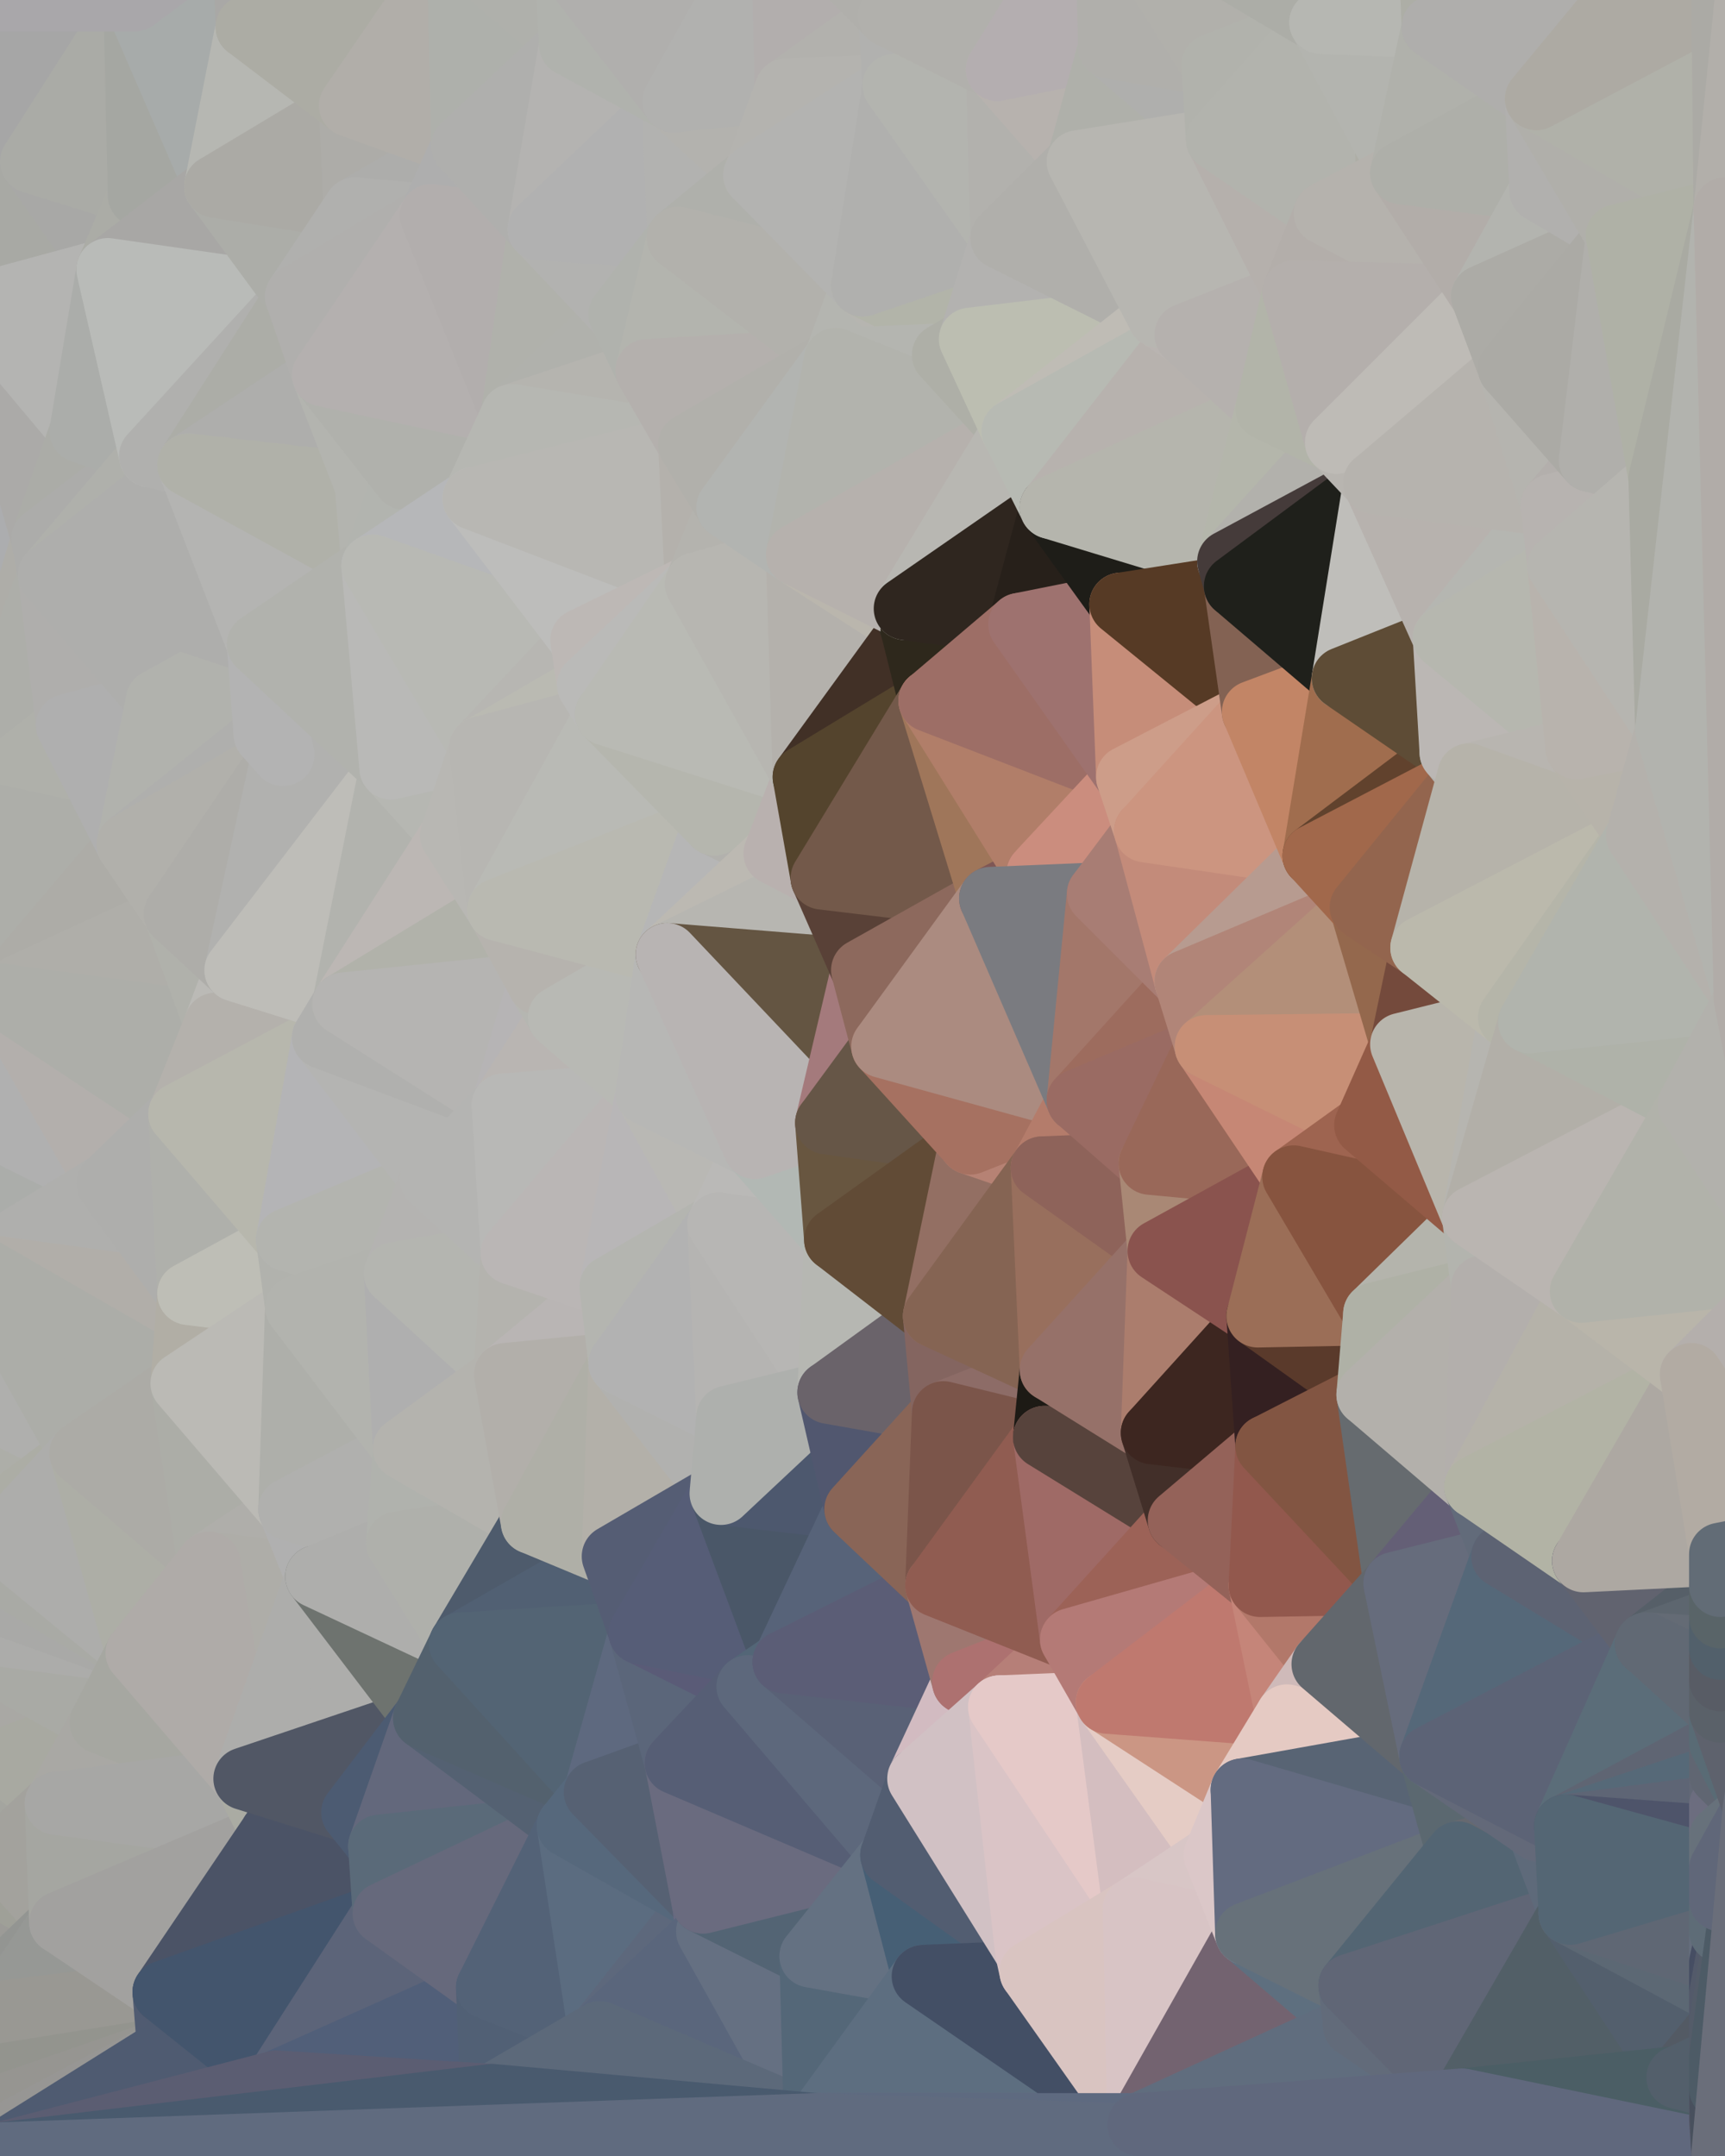 <?xml version="1.0" standalone="yes"?>
<svg width="768" height="960" xmlns="http://www.w3.org/2000/svg" version="1.1" ><polygon points="-59,600 -47,480 -33,16" fill="rgba(174, 174, 174, 1)" stroke="rgba(174, 174, 174, 1)" stroke-width="28" stroke-linejoin="round"/>
		<polygon points="-33,16 -47,480 -11,136" fill="rgba(172, 174, 171, 1)" stroke="rgba(172, 174, 171, 1)" stroke-width="28" stroke-linejoin="round"/>
		<polygon points="-47,480 -17,360 -11,136" fill="rgba(177, 174, 169, 1)" stroke="rgba(177, 174, 169, 1)" stroke-width="28" stroke-linejoin="round"/>
		<polygon points="-47,480 -59,600 -11,563" fill="rgba(173, 175, 172, 1)" stroke="rgba(173, 175, 172, 1)" stroke-width="28" stroke-linejoin="round"/>
		<polygon points="0,714 -50,720 0,728" fill="rgba(173, 169, 168, 1)" stroke="rgba(173, 169, 168, 1)" stroke-width="28" stroke-linejoin="round"/>
		<polygon points="-50,720 0,742 0,728" fill="rgba(176, 171, 167, 1)" stroke="rgba(176, 171, 167, 1)" stroke-width="28" stroke-linejoin="round"/>
		<polygon points="0,952 -22,840 0,959" fill="rgba(152, 152, 144, 1)" stroke="rgba(152, 152, 144, 1)" stroke-width="28" stroke-linejoin="round"/>
		<polygon points="-50,720 0,756 0,742" fill="rgba(169, 169, 167, 1)" stroke="rgba(169, 169, 167, 1)" stroke-width="28" stroke-linejoin="round"/>
		<polygon points="-59,600 -50,720 0,674" fill="rgba(168, 170, 159, 1)" stroke="rgba(168, 170, 159, 1)" stroke-width="28" stroke-linejoin="round"/>
		<polygon points="-50,720 -2,683 0,674" fill="rgba(170, 172, 169, 1)" stroke="rgba(170, 172, 169, 1)" stroke-width="28" stroke-linejoin="round"/>
		<polygon points="-50,720 0,770 0,756" fill="rgba(167, 168, 163, 1)" stroke="rgba(167, 168, 163, 1)" stroke-width="28" stroke-linejoin="round"/>
		<polygon points="-22,840 0,924 0,910" fill="rgba(156, 148, 145, 1)" stroke="rgba(156, 148, 145, 1)" stroke-width="28" stroke-linejoin="round"/>
		<polygon points="0,896 -22,840 0,910" fill="rgba(161, 162, 156, 1)" stroke="rgba(161, 162, 156, 1)" stroke-width="28" stroke-linejoin="round"/>
		<polygon points="-50,720 0,784 0,770" fill="rgba(166, 165, 163, 1)" stroke="rgba(166, 165, 163, 1)" stroke-width="28" stroke-linejoin="round"/>
		<polygon points="-2,683 0,700 0,686" fill="rgba(168, 170, 167, 1)" stroke="rgba(168, 170, 167, 1)" stroke-width="28" stroke-linejoin="round"/>
		<polygon points="-50,720 -22,840 0,784" fill="rgba(166, 165, 163, 1)" stroke="rgba(166, 165, 163, 1)" stroke-width="28" stroke-linejoin="round"/>
		<polygon points="-22,840 0,798 0,784" fill="rgba(167, 166, 162, 1)" stroke="rgba(167, 166, 162, 1)" stroke-width="28" stroke-linejoin="round"/>
		<polygon points="-17,360 -47,480 0,443" fill="rgba(170, 169, 164, 1)" stroke="rgba(170, 169, 164, 1)" stroke-width="28" stroke-linejoin="round"/>
		<polygon points="0,882 -22,840 0,896" fill="rgba(158, 162, 148, 1)" stroke="rgba(158, 162, 148, 1)" stroke-width="28" stroke-linejoin="round"/>
		<polygon points="0,798 -22,840 0,812" fill="rgba(160, 162, 159, 1)" stroke="rgba(160, 162, 159, 1)" stroke-width="28" stroke-linejoin="round"/>
		<polygon points="-22,840 0,826 0,812" fill="rgba(162, 161, 159, 1)" stroke="rgba(162, 161, 159, 1)" stroke-width="28" stroke-linejoin="round"/>
		<polygon points="0,938 -22,840 0,952" fill="rgba(150, 149, 145, 1)" stroke="rgba(150, 149, 145, 1)" stroke-width="28" stroke-linejoin="round"/>
		<polygon points="-22,840 0,840 0,826" fill="rgba(161, 161, 159, 1)" stroke="rgba(161, 161, 159, 1)" stroke-width="28" stroke-linejoin="round"/>
		<polygon points="-2,683 -50,720 0,700" fill="rgba(172, 171, 167, 1)" stroke="rgba(172, 171, 167, 1)" stroke-width="28" stroke-linejoin="round"/>
		<polygon points="-50,720 0,714 0,700" fill="rgba(169, 171, 170, 1)" stroke="rgba(169, 171, 170, 1)" stroke-width="28" stroke-linejoin="round"/>
		<polygon points="-22,840 0,854 0,840" fill="rgba(163, 160, 151, 1)" stroke="rgba(163, 160, 151, 1)" stroke-width="28" stroke-linejoin="round"/>
		<polygon points="0,924 -22,840 0,938" fill="rgba(154, 151, 142, 1)" stroke="rgba(154, 151, 142, 1)" stroke-width="28" stroke-linejoin="round"/>
		<polygon points="-22,840 0,868 0,854" fill="rgba(158, 159, 154, 1)" stroke="rgba(158, 159, 154, 1)" stroke-width="28" stroke-linejoin="round"/>
		<polygon points="-22,840 0,882 0,868" fill="rgba(157, 160, 153, 1)" stroke="rgba(157, 160, 153, 1)" stroke-width="28" stroke-linejoin="round"/>
		<polygon points="-33,16 -11,136 14,72" fill="rgba(167, 167, 167, 1)" stroke="rgba(167, 167, 167, 1)" stroke-width="28" stroke-linejoin="round"/>
		<polygon points="-2,683 0,686 0,674" fill="rgba(173, 170, 163, 1)" stroke="rgba(173, 170, 163, 1)" stroke-width="28" stroke-linejoin="round"/>
		<polygon points="-11,136 -17,360 19,240" fill="rgba(172, 173, 175, 1)" stroke="rgba(172, 173, 175, 1)" stroke-width="28" stroke-linejoin="round"/>
		<polygon points="19,240 -17,360 22,256" fill="rgba(174, 173, 168, 1)" stroke="rgba(174, 173, 168, 1)" stroke-width="28" stroke-linejoin="round"/>
		<polygon points="0,798 0,812 25,803" fill="rgba(164, 164, 162, 1)" stroke="rgba(164, 164, 162, 1)" stroke-width="28" stroke-linejoin="round"/>
		<polygon points="0,840 0,854 27,856" fill="rgba(164, 161, 156, 1)" stroke="rgba(164, 161, 156, 1)" stroke-width="28" stroke-linejoin="round"/>
		<polygon points="0,854 0,868 27,856" fill="rgba(157, 155, 156, 1)" stroke="rgba(157, 155, 156, 1)" stroke-width="28" stroke-linejoin="round"/>
		<polygon points="22,256 -17,360 30,323" fill="rgba(173, 174, 169, 1)" stroke="rgba(173, 174, 169, 1)" stroke-width="28" stroke-linejoin="round"/>
		<polygon points="0,784 0,798 25,803" fill="rgba(164, 164, 162, 1)" stroke="rgba(164, 164, 162, 1)" stroke-width="28" stroke-linejoin="round"/>
		<polygon points="0,812 0,826 25,803" fill="rgba(164, 165, 159, 1)" stroke="rgba(164, 165, 159, 1)" stroke-width="28" stroke-linejoin="round"/>
		<polygon points="0,0 -33,16 14,72" fill="rgba(168, 168, 166, 1)" stroke="rgba(168, 168, 166, 1)" stroke-width="28" stroke-linejoin="round"/>
		<polygon points="-22,840 -50,720 0,959" fill="rgba(160, 160, 158, 1)" stroke="rgba(160, 160, 158, 1)" stroke-width="28" stroke-linejoin="round"/>
		<polygon points="-11,136 19,240 36,192" fill="rgba(171, 170, 168, 1)" stroke="rgba(171, 170, 168, 1)" stroke-width="28" stroke-linejoin="round"/>
		<polygon points="-59,600 0,674 36,647" fill="rgba(173, 174, 168, 1)" stroke="rgba(173, 174, 168, 1)" stroke-width="28" stroke-linejoin="round"/>
		<polygon points="0,868 0,882 27,856" fill="rgba(156, 155, 151, 1)" stroke="rgba(156, 155, 151, 1)" stroke-width="28" stroke-linejoin="round"/>
		<polygon points="0,756 0,770 45,767" fill="rgba(169, 168, 164, 1)" stroke="rgba(169, 168, 164, 1)" stroke-width="28" stroke-linejoin="round"/>
		<polygon points="0,770 0,784 45,767" fill="rgba(170, 164, 164, 1)" stroke="rgba(170, 164, 164, 1)" stroke-width="28" stroke-linejoin="round"/>
		<polygon points="-11,563 -59,600 36,647" fill="rgba(175, 175, 173, 1)" stroke="rgba(175, 175, 173, 1)" stroke-width="28" stroke-linejoin="round"/>
		<polygon points="0,826 0,840 27,856" fill="rgba(159, 160, 152, 1)" stroke="rgba(159, 160, 152, 1)" stroke-width="28" stroke-linejoin="round"/>
		<polygon points="-47,480 -11,563 48,527" fill="rgba(171, 173, 170, 1)" stroke="rgba(171, 173, 170, 1)" stroke-width="28" stroke-linejoin="round"/>
		<polygon points="14,72 -11,136 48,120" fill="rgba(168, 169, 164, 1)" stroke="rgba(168, 169, 164, 1)" stroke-width="28" stroke-linejoin="round"/>
		<polygon points="0,742 0,756 45,767" fill="rgba(169, 168, 164, 1)" stroke="rgba(169, 168, 164, 1)" stroke-width="28" stroke-linejoin="round"/>
		<polygon points="0,784 25,803 45,767" fill="rgba(168, 169, 161, 1)" stroke="rgba(168, 169, 161, 1)" stroke-width="28" stroke-linejoin="round"/>
		<polygon points="25,803 0,826 27,856" fill="rgba(163, 162, 157, 1)" stroke="rgba(163, 162, 157, 1)" stroke-width="28" stroke-linejoin="round"/>
		<polygon points="0,443 -47,480 48,527" fill="rgba(176, 176, 176, 1)" stroke="rgba(176, 176, 176, 1)" stroke-width="28" stroke-linejoin="round"/>
		<polygon points="30,323 -17,360 57,376" fill="rgba(175, 176, 170, 1)" stroke="rgba(175, 176, 170, 1)" stroke-width="28" stroke-linejoin="round"/>
		<polygon points="0,728 0,742 61,736" fill="rgba(167, 166, 162, 1)" stroke="rgba(167, 166, 162, 1)" stroke-width="28" stroke-linejoin="round"/>
		<polygon points="0,742 45,767 61,736" fill="rgba(169, 170, 165, 1)" stroke="rgba(169, 170, 165, 1)" stroke-width="28" stroke-linejoin="round"/>
		<polygon points="-17,360 0,443 57,376" fill="rgba(173, 174, 169, 1)" stroke="rgba(173, 174, 169, 1)" stroke-width="28" stroke-linejoin="round"/>
		<polygon points="14,72 48,120 62,87" fill="rgba(168, 168, 166, 1)" stroke="rgba(168, 168, 166, 1)" stroke-width="28" stroke-linejoin="round"/>
		<polygon points="0,714 0,728 61,736" fill="rgba(172, 172, 170, 1)" stroke="rgba(172, 172, 170, 1)" stroke-width="28" stroke-linejoin="round"/>
		<polygon points="-11,136 36,192 48,120" fill="rgba(180, 180, 178, 1)" stroke="rgba(180, 180, 178, 1)" stroke-width="28" stroke-linejoin="round"/>
		<polygon points="0,674 0,686 36,647" fill="rgba(172, 173, 165, 1)" stroke="rgba(172, 173, 165, 1)" stroke-width="28" stroke-linejoin="round"/>
		<polygon points="0,882 0,896 27,856" fill="rgba(147, 149, 146, 1)" stroke="rgba(147, 149, 146, 1)" stroke-width="28" stroke-linejoin="round"/>
		<polygon points="27,856 0,896 73,887" fill="rgba(150, 152, 149, 1)" stroke="rgba(150, 152, 149, 1)" stroke-width="28" stroke-linejoin="round"/>
		<polygon points="36,192 19,240 67,203" fill="rgba(171, 172, 167, 1)" stroke="rgba(171, 172, 167, 1)" stroke-width="28" stroke-linejoin="round"/>
		<polygon points="0,700 0,714 61,736" fill="rgba(169, 169, 167, 1)" stroke="rgba(169, 169, 167, 1)" stroke-width="28" stroke-linejoin="round"/>
		<polygon points="0,0 14,72 60,0" fill="rgba(166, 166, 166, 1)" stroke="rgba(166, 166, 166, 1)" stroke-width="28" stroke-linejoin="round"/>
		<polygon points="0,910 0,924 75,912" fill="rgba(148, 147, 142, 1)" stroke="rgba(148, 147, 142, 1)" stroke-width="28" stroke-linejoin="round"/>
		<polygon points="0,896 0,910 75,912" fill="rgba(149, 151, 146, 1)" stroke="rgba(149, 151, 146, 1)" stroke-width="28" stroke-linejoin="round"/>
		<polygon points="73,887 0,896 75,912" fill="rgba(153, 152, 147, 1)" stroke="rgba(153, 152, 147, 1)" stroke-width="28" stroke-linejoin="round"/>
		<polygon points="57,376 0,443 78,407" fill="rgba(173, 172, 167, 1)" stroke="rgba(173, 172, 167, 1)" stroke-width="28" stroke-linejoin="round"/>
		<polygon points="0,924 0,938 75,912" fill="rgba(147, 148, 142, 1)" stroke="rgba(147, 148, 142, 1)" stroke-width="28" stroke-linejoin="round"/>
		<polygon points="22,256 30,323 70,312" fill="rgba(175, 174, 172, 1)" stroke="rgba(175, 174, 172, 1)" stroke-width="28" stroke-linejoin="round"/>
		<polygon points="0,443 48,527 80,496" fill="rgba(179, 175, 172, 1)" stroke="rgba(179, 175, 172, 1)" stroke-width="28" stroke-linejoin="round"/>
		<polygon points="48,527 -11,563 84,576" fill="rgba(175, 175, 173, 1)" stroke="rgba(175, 175, 173, 1)" stroke-width="28" stroke-linejoin="round"/>
		<polygon points="-11,563 81,616 84,576" fill="rgba(177, 174, 169, 1)" stroke="rgba(177, 174, 169, 1)" stroke-width="28" stroke-linejoin="round"/>
		<polygon points="-11,563 36,647 81,616" fill="rgba(172, 173, 168, 1)" stroke="rgba(172, 173, 168, 1)" stroke-width="28" stroke-linejoin="round"/>
		<polygon points="0,938 0,952 75,912" fill="rgba(150, 149, 145, 1)" stroke="rgba(150, 149, 145, 1)" stroke-width="28" stroke-linejoin="round"/>
		<polygon points="30,323 57,376 70,312" fill="rgba(175, 175, 175, 1)" stroke="rgba(175, 175, 175, 1)" stroke-width="28" stroke-linejoin="round"/>
		<polygon points="0,686 0,700 61,736" fill="rgba(169, 170, 165, 1)" stroke="rgba(169, 170, 165, 1)" stroke-width="28" stroke-linejoin="round"/>
		<polygon points="36,647 0,686 61,736" fill="rgba(173, 173, 171, 1)" stroke="rgba(173, 173, 171, 1)" stroke-width="28" stroke-linejoin="round"/>
		<polygon points="36,647 61,736 93,696" fill="rgba(173, 174, 166, 1)" stroke="rgba(173, 174, 166, 1)" stroke-width="28" stroke-linejoin="round"/>
		<polygon points="60,0 14,72 62,87" fill="rgba(170, 171, 166, 1)" stroke="rgba(170, 171, 166, 1)" stroke-width="28" stroke-linejoin="round"/>
		<polygon points="78,407 0,443 96,456" fill="rgba(175, 174, 169, 1)" stroke="rgba(175, 174, 169, 1)" stroke-width="28" stroke-linejoin="round"/>
		<polygon points="0,443 80,496 96,456" fill="rgba(173, 174, 169, 1)" stroke="rgba(173, 174, 169, 1)" stroke-width="28" stroke-linejoin="round"/>
		<polygon points="0,952 0,959 75,912" fill="rgba(151, 150, 148, 1)" stroke="rgba(151, 150, 148, 1)" stroke-width="28" stroke-linejoin="round"/>
		<polygon points="19,240 22,256 67,203" fill="rgba(172, 172, 170, 1)" stroke="rgba(172, 172, 170, 1)" stroke-width="28" stroke-linejoin="round"/>
		<polygon points="78,407 96,456 105,432" fill="rgba(176, 177, 171, 1)" stroke="rgba(176, 177, 171, 1)" stroke-width="28" stroke-linejoin="round"/>
		<polygon points="48,120 36,192 67,203" fill="rgba(171, 173, 170, 1)" stroke="rgba(171, 173, 170, 1)" stroke-width="28" stroke-linejoin="round"/>
		<polygon points="67,203 22,256 84,207" fill="rgba(175, 176, 171, 1)" stroke="rgba(175, 176, 171, 1)" stroke-width="28" stroke-linejoin="round"/>
		<polygon points="45,767 25,803 109,792" fill="rgba(169, 168, 164, 1)" stroke="rgba(169, 168, 164, 1)" stroke-width="28" stroke-linejoin="round"/>
		<polygon points="62,87 48,120 96,83" fill="rgba(171, 172, 166, 1)" stroke="rgba(171, 172, 166, 1)" stroke-width="28" stroke-linejoin="round"/>
		<polygon points="108,-36 60,0 110,12" fill="rgba(169, 168, 166, 1)" stroke="rgba(169, 168, 166, 1)" stroke-width="28" stroke-linejoin="round"/>
		<polygon points="61,736 45,767 109,792" fill="rgba(166, 167, 161, 1)" stroke="rgba(166, 167, 161, 1)" stroke-width="28" stroke-linejoin="round"/>
		<polygon points="60,0 62,87 96,83" fill="rgba(165, 167, 162, 1)" stroke="rgba(165, 167, 162, 1)" stroke-width="28" stroke-linejoin="round"/>
		<polygon points="81,616 36,647 93,696" fill="rgba(172, 171, 166, 1)" stroke="rgba(172, 171, 166, 1)" stroke-width="28" stroke-linejoin="round"/>
		<polygon points="25,803 27,856 121,816" fill="rgba(165, 166, 161, 1)" stroke="rgba(165, 166, 161, 1)" stroke-width="28" stroke-linejoin="round"/>
		<polygon points="109,792 25,803 121,816" fill="rgba(167, 167, 165, 1)" stroke="rgba(167, 167, 165, 1)" stroke-width="28" stroke-linejoin="round"/>
		<polygon points="22,256 70,312 115,287" fill="rgba(174, 174, 172, 1)" stroke="rgba(174, 174, 172, 1)" stroke-width="28" stroke-linejoin="round"/>
		<polygon points="60,0 96,83 110,12" fill="rgba(167, 171, 170, 1)" stroke="rgba(167, 171, 170, 1)" stroke-width="28" stroke-linejoin="round"/>
		<polygon points="27,856 73,887 121,816" fill="rgba(162, 161, 159, 1)" stroke="rgba(162, 161, 159, 1)" stroke-width="28" stroke-linejoin="round"/>
		<polygon points="115,287 70,312 118,327" fill="rgba(177, 178, 173, 1)" stroke="rgba(177, 178, 173, 1)" stroke-width="28" stroke-linejoin="round"/>
		<polygon points="70,312 57,376 118,327" fill="rgba(177, 178, 173, 1)" stroke="rgba(177, 178, 173, 1)" stroke-width="28" stroke-linejoin="round"/>
		<polygon points="84,207 22,256 115,287" fill="rgba(174, 174, 172, 1)" stroke="rgba(174, 174, 172, 1)" stroke-width="28" stroke-linejoin="round"/>
		<polygon points="0,0 60,0 108,-36" fill="rgba(169, 167, 170, 1)" stroke="rgba(169, 167, 170, 1)" stroke-width="28" stroke-linejoin="round"/>
		<polygon points="80,496 48,527 84,576" fill="rgba(174, 174, 172, 1)" stroke="rgba(174, 174, 172, 1)" stroke-width="28" stroke-linejoin="round"/>
		<polygon points="80,496 84,576 128,552" fill="rgba(175, 176, 171, 1)" stroke="rgba(175, 176, 171, 1)" stroke-width="28" stroke-linejoin="round"/>
		<polygon points="96,83 48,120 132,132" fill="rgba(168, 167, 165, 1)" stroke="rgba(168, 167, 165, 1)" stroke-width="28" stroke-linejoin="round"/>
		<polygon points="48,120 67,203 132,132" fill="rgba(185, 187, 184, 1)" stroke="rgba(185, 187, 184, 1)" stroke-width="28" stroke-linejoin="round"/>
		<polygon points="67,203 84,207 132,132" fill="rgba(176, 176, 174, 1)" stroke="rgba(176, 176, 174, 1)" stroke-width="28" stroke-linejoin="round"/>
		<polygon points="84,576 81,616 132,582" fill="rgba(177, 174, 165, 1)" stroke="rgba(177, 174, 165, 1)" stroke-width="28" stroke-linejoin="round"/>
		<polygon points="128,552 84,576 132,582" fill="rgba(190, 190, 182, 1)" stroke="rgba(190, 190, 182, 1)" stroke-width="28" stroke-linejoin="round"/>
		<polygon points="81,616 93,696 129,672" fill="rgba(172, 173, 167, 1)" stroke="rgba(172, 173, 167, 1)" stroke-width="28" stroke-linejoin="round"/>
		<polygon points="118,327 57,376 126,336" fill="rgba(175, 175, 173, 1)" stroke="rgba(175, 175, 173, 1)" stroke-width="28" stroke-linejoin="round"/>
		<polygon points="73,887 75,912 123,927" fill="rgba(80, 91, 113, 1)" stroke="rgba(80, 91, 113, 1)" stroke-width="28" stroke-linejoin="round"/>
		<polygon points="129,672 93,696 141,702" fill="rgba(175, 174, 170, 1)" stroke="rgba(175, 174, 170, 1)" stroke-width="28" stroke-linejoin="round"/>
		<polygon points="57,376 78,407 126,336" fill="rgba(177, 176, 171, 1)" stroke="rgba(177, 176, 171, 1)" stroke-width="28" stroke-linejoin="round"/>
		<polygon points="132,132 84,207 144,167" fill="rgba(172, 173, 167, 1)" stroke="rgba(172, 173, 167, 1)" stroke-width="28" stroke-linejoin="round"/>
		<polygon points="105,432 96,456 144,462" fill="rgba(187, 186, 182, 1)" stroke="rgba(187, 186, 182, 1)" stroke-width="28" stroke-linejoin="round"/>
		<polygon points="105,432 144,462 153,447" fill="rgba(176, 177, 172, 1)" stroke="rgba(176, 177, 172, 1)" stroke-width="28" stroke-linejoin="round"/>
		<polygon points="96,456 80,496 144,462" fill="rgba(180, 177, 172, 1)" stroke="rgba(180, 177, 172, 1)" stroke-width="28" stroke-linejoin="round"/>
		<polygon points="110,12 96,83 156,47" fill="rgba(182, 183, 178, 1)" stroke="rgba(182, 183, 178, 1)" stroke-width="28" stroke-linejoin="round"/>
		<polygon points="96,83 132,132 158,93" fill="rgba(172, 173, 168, 1)" stroke="rgba(172, 173, 168, 1)" stroke-width="28" stroke-linejoin="round"/>
		<polygon points="109,792 121,816 157,807" fill="rgba(170, 171, 163, 1)" stroke="rgba(170, 171, 163, 1)" stroke-width="28" stroke-linejoin="round"/>
		<polygon points="93,696 109,792 141,702" fill="rgba(174, 173, 168, 1)" stroke="rgba(174, 173, 168, 1)" stroke-width="28" stroke-linejoin="round"/>
		<polygon points="75,912 0,959 123,927" fill="rgba(79, 91, 113, 1)" stroke="rgba(79, 91, 113, 1)" stroke-width="28" stroke-linejoin="round"/>
		<polygon points="93,696 61,736 109,792" fill="rgba(175, 171, 168, 1)" stroke="rgba(175, 171, 168, 1)" stroke-width="28" stroke-linejoin="round"/>
		<polygon points="144,167 84,207 163,216" fill="rgba(174, 174, 172, 1)" stroke="rgba(174, 174, 172, 1)" stroke-width="28" stroke-linejoin="round"/>
		<polygon points="156,47 96,83 158,93" fill="rgba(171, 170, 165, 1)" stroke="rgba(171, 170, 165, 1)" stroke-width="28" stroke-linejoin="round"/>
		<polygon points="84,207 115,287 166,252" fill="rgba(180, 180, 178, 1)" stroke="rgba(180, 180, 178, 1)" stroke-width="28" stroke-linejoin="round"/>
		<polygon points="163,216 84,207 166,252" fill="rgba(176, 177, 169, 1)" stroke="rgba(176, 177, 169, 1)" stroke-width="28" stroke-linejoin="round"/>
		<polygon points="157,807 121,816 169,822" fill="rgba(71, 83, 105, 1)" stroke="rgba(71, 83, 105, 1)" stroke-width="28" stroke-linejoin="round"/>
		<polygon points="81,616 129,672 132,582" fill="rgba(187, 186, 181, 1)" stroke="rgba(187, 186, 181, 1)" stroke-width="28" stroke-linejoin="round"/>
		<polygon points="169,822 121,816 171,852" fill="rgba(78, 86, 107, 1)" stroke="rgba(78, 86, 107, 1)" stroke-width="28" stroke-linejoin="round"/>
		<polygon points="121,816 73,887 171,852" fill="rgba(75, 83, 102, 1)" stroke="rgba(75, 83, 102, 1)" stroke-width="28" stroke-linejoin="round"/>
		<polygon points="80,496 128,552 144,462" fill="rgba(183, 183, 173, 1)" stroke="rgba(183, 183, 173, 1)" stroke-width="28" stroke-linejoin="round"/>
		<polygon points="78,407 105,432 126,336" fill="rgba(174, 173, 169, 1)" stroke="rgba(174, 173, 169, 1)" stroke-width="28" stroke-linejoin="round"/>
		<polygon points="128,552 132,582 176,567" fill="rgba(177, 178, 173, 1)" stroke="rgba(177, 178, 173, 1)" stroke-width="28" stroke-linejoin="round"/>
		<polygon points="73,887 123,927 171,852" fill="rgba(67, 85, 109, 1)" stroke="rgba(67, 85, 109, 1)" stroke-width="28" stroke-linejoin="round"/>
		<polygon points="129,672 141,702 177,687" fill="rgba(176, 176, 176, 1)" stroke="rgba(176, 176, 176, 1)" stroke-width="28" stroke-linejoin="round"/>
		<polygon points="132,582 129,672 180,645" fill="rgba(174, 175, 170, 1)" stroke="rgba(174, 175, 170, 1)" stroke-width="28" stroke-linejoin="round"/>
		<polygon points="129,672 177,687 180,645" fill="rgba(176, 176, 174, 1)" stroke="rgba(176, 176, 174, 1)" stroke-width="28" stroke-linejoin="round"/>
		<polygon points="141,702 109,792 189,765" fill="rgba(173, 173, 171, 1)" stroke="rgba(173, 173, 171, 1)" stroke-width="28" stroke-linejoin="round"/>
		<polygon points="109,792 157,807 189,765" fill="rgba(81, 87, 101, 1)" stroke="rgba(81, 87, 101, 1)" stroke-width="28" stroke-linejoin="round"/>
		<polygon points="144,462 128,552 192,525" fill="rgba(180, 180, 182, 1)" stroke="rgba(180, 180, 182, 1)" stroke-width="28" stroke-linejoin="round"/>
		<polygon points="128,552 176,567 192,525" fill="rgba(179, 180, 175, 1)" stroke="rgba(179, 180, 175, 1)" stroke-width="28" stroke-linejoin="round"/>
		<polygon points="163,216 166,252 180,213" fill="rgba(179, 180, 175, 1)" stroke="rgba(179, 180, 175, 1)" stroke-width="28" stroke-linejoin="round"/>
		<polygon points="144,167 163,216 180,213" fill="rgba(179, 180, 175, 1)" stroke="rgba(179, 180, 175, 1)" stroke-width="28" stroke-linejoin="round"/>
		<polygon points="115,287 126,336 174,342" fill="rgba(182, 179, 174, 1)" stroke="rgba(182, 179, 174, 1)" stroke-width="28" stroke-linejoin="round"/>
		<polygon points="126,336 105,432 174,342" fill="rgba(177, 177, 175, 1)" stroke="rgba(177, 177, 175, 1)" stroke-width="28" stroke-linejoin="round"/>
		<polygon points="115,287 118,327 126,336" fill="rgba(179, 179, 179, 1)" stroke="rgba(179, 179, 179, 1)" stroke-width="28" stroke-linejoin="round"/>
		<polygon points="105,432 153,447 174,342" fill="rgba(190, 189, 184, 1)" stroke="rgba(190, 189, 184, 1)" stroke-width="28" stroke-linejoin="round"/>
		<polygon points="108,-36 110,12 204,-23" fill="rgba(169, 168, 166, 1)" stroke="rgba(169, 168, 166, 1)" stroke-width="28" stroke-linejoin="round"/>
		<polygon points="174,342 153,447 201,372" fill="rgba(178, 179, 174, 1)" stroke="rgba(178, 179, 174, 1)" stroke-width="28" stroke-linejoin="round"/>
		<polygon points="141,702 189,765 205,732" fill="rgba(110, 115, 111, 1)" stroke="rgba(110, 115, 111, 1)" stroke-width="28" stroke-linejoin="round"/>
		<polygon points="156,47 158,93 206,65" fill="rgba(173, 172, 168, 1)" stroke="rgba(173, 172, 168, 1)" stroke-width="28" stroke-linejoin="round"/>
		<polygon points="158,93 192,96 206,65" fill="rgba(173, 173, 171, 1)" stroke="rgba(173, 173, 171, 1)" stroke-width="28" stroke-linejoin="round"/>
		<polygon points="177,687 141,702 205,732" fill="rgba(174, 174, 172, 1)" stroke="rgba(174, 174, 172, 1)" stroke-width="28" stroke-linejoin="round"/>
		<polygon points="110,12 156,47 204,-23" fill="rgba(172, 172, 164, 1)" stroke="rgba(172, 172, 164, 1)" stroke-width="28" stroke-linejoin="round"/>
		<polygon points="176,567 132,582 180,645" fill="rgba(178, 179, 174, 1)" stroke="rgba(178, 179, 174, 1)" stroke-width="28" stroke-linejoin="round"/>
		<polygon points="166,252 115,287 174,342" fill="rgba(177, 178, 173, 1)" stroke="rgba(177, 178, 173, 1)" stroke-width="28" stroke-linejoin="round"/>
		<polygon points="158,93 132,132 192,96" fill="rgba(176, 176, 174, 1)" stroke="rgba(176, 176, 174, 1)" stroke-width="28" stroke-linejoin="round"/>
		<polygon points="180,213 166,252 211,222" fill="rgba(178, 180, 175, 1)" stroke="rgba(178, 180, 175, 1)" stroke-width="28" stroke-linejoin="round"/>
		<polygon points="157,807 169,822 189,765" fill="rgba(76, 91, 114, 1)" stroke="rgba(76, 91, 114, 1)" stroke-width="28" stroke-linejoin="round"/>
		<polygon points="171,852 123,927 217,885" fill="rgba(92, 100, 121, 1)" stroke="rgba(92, 100, 121, 1)" stroke-width="28" stroke-linejoin="round"/>
		<polygon points="174,342 201,372 214,333" fill="rgba(182, 183, 178, 1)" stroke="rgba(182, 183, 178, 1)" stroke-width="28" stroke-linejoin="round"/>
		<polygon points="132,132 144,167 192,96" fill="rgba(176, 175, 173, 1)" stroke="rgba(176, 175, 173, 1)" stroke-width="28" stroke-linejoin="round"/>
		<polygon points="201,372 153,447 222,405" fill="rgba(188, 183, 180, 1)" stroke="rgba(188, 183, 180, 1)" stroke-width="28" stroke-linejoin="round"/>
		<polygon points="217,885 123,927 219,933" fill="rgba(81, 95, 121, 1)" stroke="rgba(81, 95, 121, 1)" stroke-width="28" stroke-linejoin="round"/>
		<polygon points="144,462 192,525 224,492" fill="rgba(180, 180, 178, 1)" stroke="rgba(180, 180, 178, 1)" stroke-width="28" stroke-linejoin="round"/>
		<polygon points="176,567 180,645 225,612" fill="rgba(175, 175, 175, 1)" stroke="rgba(175, 175, 175, 1)" stroke-width="28" stroke-linejoin="round"/>
		<polygon points="153,447 144,462 224,492" fill="rgba(176, 176, 174, 1)" stroke="rgba(176, 176, 174, 1)" stroke-width="28" stroke-linejoin="round"/>
		<polygon points="192,525 176,567 228,558" fill="rgba(180, 179, 177, 1)" stroke="rgba(180, 179, 177, 1)" stroke-width="28" stroke-linejoin="round"/>
		<polygon points="180,213 211,222 228,185" fill="rgba(177, 182, 178, 1)" stroke="rgba(177, 182, 178, 1)" stroke-width="28" stroke-linejoin="round"/>
		<polygon points="144,167 180,213 228,185" fill="rgba(176, 177, 172, 1)" stroke="rgba(176, 177, 172, 1)" stroke-width="28" stroke-linejoin="round"/>
		<polygon points="166,252 174,342 214,333" fill="rgba(185, 185, 183, 1)" stroke="rgba(185, 185, 183, 1)" stroke-width="28" stroke-linejoin="round"/>
		<polygon points="180,645 177,687 237,678" fill="rgba(176, 178, 173, 1)" stroke="rgba(176, 178, 173, 1)" stroke-width="28" stroke-linejoin="round"/>
		<polygon points="176,567 225,612 228,558" fill="rgba(180, 181, 176, 1)" stroke="rgba(180, 181, 176, 1)" stroke-width="28" stroke-linejoin="round"/>
		<polygon points="204,-23 156,47 206,65" fill="rgba(177, 174, 169, 1)" stroke="rgba(177, 174, 169, 1)" stroke-width="28" stroke-linejoin="round"/>
		<polygon points="206,65 192,96 240,102" fill="rgba(174, 174, 174, 1)" stroke="rgba(174, 174, 174, 1)" stroke-width="28" stroke-linejoin="round"/>
		<polygon points="222,405 153,447 240,438" fill="rgba(177, 178, 170, 1)" stroke="rgba(177, 178, 170, 1)" stroke-width="28" stroke-linejoin="round"/>
		<polygon points="153,447 224,492 240,438" fill="rgba(181, 180, 178, 1)" stroke="rgba(181, 180, 178, 1)" stroke-width="28" stroke-linejoin="round"/>
		<polygon points="177,687 205,732 237,678" fill="rgba(175, 176, 171, 1)" stroke="rgba(175, 176, 171, 1)" stroke-width="28" stroke-linejoin="round"/>
		<polygon points="192,96 144,167 228,185" fill="rgba(180, 176, 175, 1)" stroke="rgba(180, 176, 175, 1)" stroke-width="28" stroke-linejoin="round"/>
		<polygon points="240,438 224,492 249,453" fill="rgba(182, 180, 181, 1)" stroke="rgba(182, 180, 181, 1)" stroke-width="28" stroke-linejoin="round"/>
		<polygon points="189,765 169,822 253,813" fill="rgba(99, 104, 124, 1)" stroke="rgba(99, 104, 124, 1)" stroke-width="28" stroke-linejoin="round"/>
		<polygon points="225,612 180,645 237,678" fill="rgba(180, 179, 174, 1)" stroke="rgba(180, 179, 174, 1)" stroke-width="28" stroke-linejoin="round"/>
		<polygon points="204,-23 206,65 254,20" fill="rgba(174, 176, 171, 1)" stroke="rgba(174, 176, 171, 1)" stroke-width="28" stroke-linejoin="round"/>
		<polygon points="252,-17 204,-23 254,20" fill="rgba(175, 176, 171, 1)" stroke="rgba(175, 176, 171, 1)" stroke-width="28" stroke-linejoin="round"/>
		<polygon points="169,822 171,852 253,813" fill="rgba(90, 106, 121, 1)" stroke="rgba(90, 106, 121, 1)" stroke-width="28" stroke-linejoin="round"/>
		<polygon points="192,96 228,185 240,102" fill="rgba(178, 174, 173, 1)" stroke="rgba(178, 174, 173, 1)" stroke-width="28" stroke-linejoin="round"/>
		<polygon points="224,492 192,525 228,558" fill="rgba(180, 180, 178, 1)" stroke="rgba(180, 180, 178, 1)" stroke-width="28" stroke-linejoin="round"/>
		<polygon points="211,222 166,252 259,285" fill="rgba(182, 183, 185, 1)" stroke="rgba(182, 183, 185, 1)" stroke-width="28" stroke-linejoin="round"/>
		<polygon points="166,252 214,333 259,285" fill="rgba(184, 185, 180, 1)" stroke="rgba(184, 185, 180, 1)" stroke-width="28" stroke-linejoin="round"/>
		<polygon points="171,852 217,885 253,813" fill="rgba(102, 105, 124, 1)" stroke="rgba(102, 105, 124, 1)" stroke-width="28" stroke-linejoin="round"/>
		<polygon points="259,285 214,333 262,305" fill="rgba(183, 182, 178, 1)" stroke="rgba(183, 182, 178, 1)" stroke-width="28" stroke-linejoin="round"/>
		<polygon points="217,885 219,933 267,905" fill="rgba(81, 96, 117, 1)" stroke="rgba(81, 96, 117, 1)" stroke-width="28" stroke-linejoin="round"/>
		<polygon points="189,765 253,813 265,798" fill="rgba(84, 97, 114, 1)" stroke="rgba(84, 97, 114, 1)" stroke-width="28" stroke-linejoin="round"/>
		<polygon points="262,305 214,333 270,318" fill="rgba(186, 186, 178, 1)" stroke="rgba(186, 186, 178, 1)" stroke-width="28" stroke-linejoin="round"/>
		<polygon points="228,558 225,612 272,573" fill="rgba(180, 179, 174, 1)" stroke="rgba(180, 179, 174, 1)" stroke-width="28" stroke-linejoin="round"/>
		<polygon points="272,573 225,612 276,607" fill="rgba(185, 181, 180, 1)" stroke="rgba(185, 181, 180, 1)" stroke-width="28" stroke-linejoin="round"/>
		<polygon points="240,102 228,185 276,140" fill="rgba(176, 177, 171, 1)" stroke="rgba(176, 177, 171, 1)" stroke-width="28" stroke-linejoin="round"/>
		<polygon points="237,678 205,732 273,693" fill="rgba(78, 91, 108, 1)" stroke="rgba(78, 91, 108, 1)" stroke-width="28" stroke-linejoin="round"/>
		<polygon points="205,732 189,765 265,798" fill="rgba(83, 97, 110, 1)" stroke="rgba(83, 97, 110, 1)" stroke-width="28" stroke-linejoin="round"/>
		<polygon points="273,693 205,732 285,727" fill="rgba(81, 96, 115, 1)" stroke="rgba(81, 96, 115, 1)" stroke-width="28" stroke-linejoin="round"/>
		<polygon points="276,140 228,185 288,165" fill="rgba(176, 177, 172, 1)" stroke="rgba(176, 177, 172, 1)" stroke-width="28" stroke-linejoin="round"/>
		<polygon points="249,453 224,492 288,487" fill="rgba(185, 181, 178, 1)" stroke="rgba(185, 181, 178, 1)" stroke-width="28" stroke-linejoin="round"/>
		<polygon points="205,732 265,798 285,727" fill="rgba(83, 100, 116, 1)" stroke="rgba(83, 100, 116, 1)" stroke-width="28" stroke-linejoin="round"/>
		<polygon points="225,612 237,678 276,607" fill="rgba(178, 175, 170, 1)" stroke="rgba(178, 175, 170, 1)" stroke-width="28" stroke-linejoin="round"/>
		<polygon points="206,65 240,102 254,20" fill="rgba(175, 175, 173, 1)" stroke="rgba(175, 175, 173, 1)" stroke-width="28" stroke-linejoin="round"/>
		<polygon points="214,333 201,372 222,405" fill="rgba(184, 183, 179, 1)" stroke="rgba(184, 183, 179, 1)" stroke-width="28" stroke-linejoin="round"/>
		<polygon points="240,438 249,453 297,425" fill="rgba(181, 182, 177, 1)" stroke="rgba(181, 182, 177, 1)" stroke-width="28" stroke-linejoin="round"/>
		<polygon points="240,102 276,140 302,106" fill="rgba(178, 178, 176, 1)" stroke="rgba(178, 178, 176, 1)" stroke-width="28" stroke-linejoin="round"/>
		<polygon points="254,20 240,102 300,45" fill="rgba(180, 179, 177, 1)" stroke="rgba(180, 179, 177, 1)" stroke-width="28" stroke-linejoin="round"/>
		<polygon points="222,405 240,438 297,425" fill="rgba(182, 179, 174, 1)" stroke="rgba(182, 179, 174, 1)" stroke-width="28" stroke-linejoin="round"/>
		<polygon points="224,492 228,558 288,487" fill="rgba(184, 184, 182, 1)" stroke="rgba(184, 184, 182, 1)" stroke-width="28" stroke-linejoin="round"/>
		<polygon points="214,333 222,405 270,318" fill="rgba(183, 182, 178, 1)" stroke="rgba(183, 182, 178, 1)" stroke-width="28" stroke-linejoin="round"/>
		<polygon points="253,813 217,885 267,905" fill="rgba(83, 98, 119, 1)" stroke="rgba(83, 98, 119, 1)" stroke-width="28" stroke-linejoin="round"/>
		<polygon points="288,165 228,185 307,198" fill="rgba(181, 180, 175, 1)" stroke="rgba(181, 180, 175, 1)" stroke-width="28" stroke-linejoin="round"/>
		<polygon points="285,727 265,798 301,785" fill="rgba(94, 105, 127, 1)" stroke="rgba(94, 105, 127, 1)" stroke-width="28" stroke-linejoin="round"/>
		<polygon points="228,558 272,573 288,487" fill="rgba(186, 182, 181, 1)" stroke="rgba(186, 182, 181, 1)" stroke-width="28" stroke-linejoin="round"/>
		<polygon points="253,813 267,905 313,847" fill="rgba(91, 108, 128, 1)" stroke="rgba(91, 108, 128, 1)" stroke-width="28" stroke-linejoin="round"/>
		<polygon points="228,185 211,222 307,198" fill="rgba(182, 183, 178, 1)" stroke="rgba(182, 183, 178, 1)" stroke-width="28" stroke-linejoin="round"/>
		<polygon points="300,45 240,102 302,106" fill="rgba(177, 177, 177, 1)" stroke="rgba(177, 177, 177, 1)" stroke-width="28" stroke-linejoin="round"/>
		<polygon points="237,678 273,693 276,607" fill="rgba(175, 175, 167, 1)" stroke="rgba(175, 175, 167, 1)" stroke-width="28" stroke-linejoin="round"/>
		<polygon points="313,847 267,905 315,860" fill="rgba(93, 104, 124, 1)" stroke="rgba(93, 104, 124, 1)" stroke-width="28" stroke-linejoin="round"/>
		<polygon points="249,453 288,487 297,425" fill="rgba(184, 185, 180, 1)" stroke="rgba(184, 185, 180, 1)" stroke-width="28" stroke-linejoin="round"/>
		<polygon points="270,318 222,405 318,367" fill="rgba(185, 186, 181, 1)" stroke="rgba(185, 186, 181, 1)" stroke-width="28" stroke-linejoin="round"/>
		<polygon points="265,798 253,813 313,847" fill="rgba(86, 104, 124, 1)" stroke="rgba(86, 104, 124, 1)" stroke-width="28" stroke-linejoin="round"/>
		<polygon points="211,222 259,285 310,260" fill="rgba(189, 189, 187, 1)" stroke="rgba(189, 189, 187, 1)" stroke-width="28" stroke-linejoin="round"/>
		<polygon points="307,198 211,222 310,260" fill="rgba(184, 183, 179, 1)" stroke="rgba(184, 183, 179, 1)" stroke-width="28" stroke-linejoin="round"/>
		<polygon points="222,405 297,425 318,367" fill="rgba(185, 185, 177, 1)" stroke="rgba(185, 185, 177, 1)" stroke-width="28" stroke-linejoin="round"/>
		<polygon points="276,607 273,693 321,665" fill="rgba(179, 176, 169, 1)" stroke="rgba(179, 176, 169, 1)" stroke-width="28" stroke-linejoin="round"/>
		<polygon points="288,487 272,573 320,545" fill="rgba(184, 182, 183, 1)" stroke="rgba(184, 182, 183, 1)" stroke-width="28" stroke-linejoin="round"/>
		<polygon points="307,198 310,260 324,226" fill="rgba(180, 177, 172, 1)" stroke="rgba(180, 177, 172, 1)" stroke-width="28" stroke-linejoin="round"/>
		<polygon points="276,607 321,665 324,631" fill="rgba(177, 177, 175, 1)" stroke="rgba(177, 177, 175, 1)" stroke-width="28" stroke-linejoin="round"/>
		<polygon points="301,785 265,798 313,847" fill="rgba(86, 97, 115, 1)" stroke="rgba(86, 97, 115, 1)" stroke-width="28" stroke-linejoin="round"/>
		<polygon points="259,285 262,305 310,260" fill="rgba(189, 184, 181, 1)" stroke="rgba(189, 184, 181, 1)" stroke-width="28" stroke-linejoin="round"/>
		<polygon points="262,305 270,318 310,260" fill="rgba(186, 186, 184, 1)" stroke="rgba(186, 186, 184, 1)" stroke-width="28" stroke-linejoin="round"/>
		<polygon points="285,727 301,785 333,751" fill="rgba(91, 102, 122, 1)" stroke="rgba(91, 102, 122, 1)" stroke-width="28" stroke-linejoin="round"/>
		<polygon points="300,45 302,106 336,78" fill="rgba(178, 178, 176, 1)" stroke="rgba(178, 178, 176, 1)" stroke-width="28" stroke-linejoin="round"/>
		<polygon points="288,487 320,545 336,511" fill="rgba(185, 184, 180, 1)" stroke="rgba(185, 184, 180, 1)" stroke-width="28" stroke-linejoin="round"/>
		<polygon points="276,140 288,165 302,106" fill="rgba(176, 178, 173, 1)" stroke="rgba(176, 178, 173, 1)" stroke-width="28" stroke-linejoin="round"/>
		<polygon points="252,-17 254,20 300,45" fill="rgba(176, 178, 173, 1)" stroke="rgba(176, 178, 173, 1)" stroke-width="28" stroke-linejoin="round"/>
		<polygon points="273,693 285,727 321,665" fill="rgba(85, 93, 116, 1)" stroke="rgba(85, 93, 116, 1)" stroke-width="28" stroke-linejoin="round"/>
		<polygon points="300,45 336,78 350,40" fill="rgba(179, 178, 174, 1)" stroke="rgba(179, 178, 174, 1)" stroke-width="28" stroke-linejoin="round"/>
		<polygon points="318,367 297,425 345,380" fill="rgba(182, 182, 182, 1)" stroke="rgba(182, 182, 182, 1)" stroke-width="28" stroke-linejoin="round"/>
		<polygon points="272,573 276,607 320,545" fill="rgba(180, 181, 176, 1)" stroke="rgba(180, 181, 176, 1)" stroke-width="28" stroke-linejoin="round"/>
		<polygon points="324,226 310,260 355,247" fill="rgba(180, 179, 174, 1)" stroke="rgba(180, 179, 174, 1)" stroke-width="28" stroke-linejoin="round"/>
		<polygon points="285,727 333,751 349,740" fill="rgba(90, 91, 119, 1)" stroke="rgba(90, 91, 119, 1)" stroke-width="28" stroke-linejoin="round"/>
		<polygon points="252,-17 300,45 348,-41" fill="rgba(176, 175, 173, 1)" stroke="rgba(176, 175, 173, 1)" stroke-width="28" stroke-linejoin="round"/>
		<polygon points="320,545 276,607 324,631" fill="rgba(178, 178, 178, 1)" stroke="rgba(178, 178, 178, 1)" stroke-width="28" stroke-linejoin="round"/>
		<polygon points="318,367 345,380 358,346" fill="rgba(178, 177, 173, 1)" stroke="rgba(178, 177, 173, 1)" stroke-width="28" stroke-linejoin="round"/>
		<polygon points="321,665 285,727 349,740" fill="rgba(86, 93, 119, 1)" stroke="rgba(86, 93, 119, 1)" stroke-width="28" stroke-linejoin="round"/>
		<polygon points="270,318 318,367 358,346" fill="rgba(181, 182, 174, 1)" stroke="rgba(181, 182, 174, 1)" stroke-width="28" stroke-linejoin="round"/>
		<polygon points="313,847 315,860 361,871" fill="rgba(105, 105, 129, 1)" stroke="rgba(105, 105, 129, 1)" stroke-width="28" stroke-linejoin="round"/>
		<polygon points="348,-41 300,45 350,40" fill="rgba(177, 177, 175, 1)" stroke="rgba(177, 177, 175, 1)" stroke-width="28" stroke-linejoin="round"/>
		<polygon points="302,106 288,165 372,160" fill="rgba(179, 180, 174, 1)" stroke="rgba(179, 180, 174, 1)" stroke-width="28" stroke-linejoin="round"/>
		<polygon points="288,165 307,198 372,160" fill="rgba(180, 176, 173, 1)" stroke="rgba(180, 176, 173, 1)" stroke-width="28" stroke-linejoin="round"/>
		<polygon points="336,511 320,545 372,552" fill="rgba(186, 185, 183, 1)" stroke="rgba(186, 185, 183, 1)" stroke-width="28" stroke-linejoin="round"/>
		<polygon points="345,380 297,425 366,391" fill="rgba(188, 185, 178, 1)" stroke="rgba(188, 185, 178, 1)" stroke-width="28" stroke-linejoin="round"/>
		<polygon points="315,860 267,905 363,946" fill="rgba(90, 102, 124, 1)" stroke="rgba(90, 102, 124, 1)" stroke-width="28" stroke-linejoin="round"/>
		<polygon points="361,871 315,860 363,946" fill="rgba(101, 112, 130, 1)" stroke="rgba(101, 112, 130, 1)" stroke-width="28" stroke-linejoin="round"/>
		<polygon points="267,905 219,933 363,946" fill="rgba(92, 105, 122, 1)" stroke="rgba(92, 105, 122, 1)" stroke-width="28" stroke-linejoin="round"/>
		<polygon points="310,260 270,318 358,346" fill="rgba(185, 186, 180, 1)" stroke="rgba(185, 186, 180, 1)" stroke-width="28" stroke-linejoin="round"/>
		<polygon points="297,425 288,487 336,511" fill="rgba(183, 183, 181, 1)" stroke="rgba(183, 183, 181, 1)" stroke-width="28" stroke-linejoin="round"/>
		<polygon points="320,545 324,631 369,620" fill="rgba(181, 180, 178, 1)" stroke="rgba(181, 180, 178, 1)" stroke-width="28" stroke-linejoin="round"/>
		<polygon points="336,78 302,106 384,127" fill="rgba(175, 176, 171, 1)" stroke="rgba(175, 176, 171, 1)" stroke-width="28" stroke-linejoin="round"/>
		<polygon points="302,106 372,160 384,127" fill="rgba(178, 177, 172, 1)" stroke="rgba(178, 177, 172, 1)" stroke-width="28" stroke-linejoin="round"/>
		<polygon points="366,391 297,425 384,432" fill="rgba(183, 182, 177, 1)" stroke="rgba(183, 182, 177, 1)" stroke-width="28" stroke-linejoin="round"/>
		<polygon points="297,425 368,500 384,432" fill="rgba(100, 85, 66, 1)" stroke="rgba(100, 85, 66, 1)" stroke-width="28" stroke-linejoin="round"/>
		<polygon points="321,665 349,740 381,672" fill="rgba(74, 87, 104, 1)" stroke="rgba(74, 87, 104, 1)" stroke-width="28" stroke-linejoin="round"/>
		<polygon points="369,620 321,665 381,672" fill="rgba(77, 88, 110, 1)" stroke="rgba(77, 88, 110, 1)" stroke-width="28" stroke-linejoin="round"/>
		<polygon points="307,198 324,226 372,160" fill="rgba(177, 176, 171, 1)" stroke="rgba(177, 176, 171, 1)" stroke-width="28" stroke-linejoin="round"/>
		<polygon points="320,545 369,620 372,552" fill="rgba(183, 182, 180, 1)" stroke="rgba(183, 182, 180, 1)" stroke-width="28" stroke-linejoin="round"/>
		<polygon points="368,500 336,511 372,552" fill="rgba(178, 184, 180, 1)" stroke="rgba(178, 184, 180, 1)" stroke-width="28" stroke-linejoin="round"/>
		<polygon points="324,631 321,665 369,620" fill="rgba(174, 176, 173, 1)" stroke="rgba(174, 176, 173, 1)" stroke-width="28" stroke-linejoin="round"/>
		<polygon points="297,425 336,511 368,500" fill="rgba(184, 180, 179, 1)" stroke="rgba(184, 180, 179, 1)" stroke-width="28" stroke-linejoin="round"/>
		<polygon points="358,346 345,380 366,391" fill="rgba(185, 177, 175, 1)" stroke="rgba(185, 177, 175, 1)" stroke-width="28" stroke-linejoin="round"/>
		<polygon points="384,432 368,500 393,466" fill="rgba(164, 122, 124, 1)" stroke="rgba(164, 122, 124, 1)" stroke-width="28" stroke-linejoin="round"/>
		<polygon points="355,247 310,260 358,346" fill="rgba(183, 182, 177, 1)" stroke="rgba(183, 182, 177, 1)" stroke-width="28" stroke-linejoin="round"/>
		<polygon points="348,-41 350,40 396,7" fill="rgba(178, 174, 173, 1)" stroke="rgba(178, 174, 173, 1)" stroke-width="28" stroke-linejoin="round"/>
		<polygon points="313,847 361,871 397,826" fill="rgba(83, 100, 116, 1)" stroke="rgba(83, 100, 116, 1)" stroke-width="28" stroke-linejoin="round"/>
		<polygon points="396,7 350,40 398,38" fill="rgba(178, 177, 173, 1)" stroke="rgba(178, 177, 173, 1)" stroke-width="28" stroke-linejoin="round"/>
		<polygon points="301,785 313,847 397,826" fill="rgba(106, 107, 127, 1)" stroke="rgba(106, 107, 127, 1)" stroke-width="28" stroke-linejoin="round"/>
		<polygon points="333,751 301,785 397,826" fill="rgba(86, 94, 117, 1)" stroke="rgba(86, 94, 117, 1)" stroke-width="28" stroke-linejoin="round"/>
		<polygon points="355,247 358,346 406,280" fill="rgba(180, 177, 172, 1)" stroke="rgba(180, 177, 172, 1)" stroke-width="28" stroke-linejoin="round"/>
		<polygon points="403,271 355,247 406,280" fill="rgba(186, 182, 173, 1)" stroke="rgba(186, 182, 173, 1)" stroke-width="28" stroke-linejoin="round"/>
		<polygon points="324,226 355,247 372,160" fill="rgba(178, 180, 177, 1)" stroke="rgba(178, 180, 177, 1)" stroke-width="28" stroke-linejoin="round"/>
		<polygon points="349,740 333,751 409,792" fill="rgba(83, 102, 119, 1)" stroke="rgba(83, 102, 119, 1)" stroke-width="28" stroke-linejoin="round"/>
		<polygon points="333,751 397,826 409,792" fill="rgba(93, 104, 124, 1)" stroke="rgba(93, 104, 124, 1)" stroke-width="28" stroke-linejoin="round"/>
		<polygon points="406,280 358,346 414,312" fill="rgba(65, 48, 38, 1)" stroke="rgba(65, 48, 38, 1)" stroke-width="28" stroke-linejoin="round"/>
		<polygon points="350,40 336,78 398,38" fill="rgba(180, 179, 175, 1)" stroke="rgba(180, 179, 175, 1)" stroke-width="28" stroke-linejoin="round"/>
		<polygon points="372,552 369,620 416,586" fill="rgba(182, 183, 178, 1)" stroke="rgba(182, 183, 178, 1)" stroke-width="28" stroke-linejoin="round"/>
		<polygon points="381,672 349,740 417,706" fill="rgba(87, 99, 121, 1)" stroke="rgba(87, 99, 121, 1)" stroke-width="28" stroke-linejoin="round"/>
		<polygon points="384,127 372,160 420,158" fill="rgba(180, 181, 176, 1)" stroke="rgba(180, 181, 176, 1)" stroke-width="28" stroke-linejoin="round"/>
		<polygon points="369,620 381,672 420,629" fill="rgba(81, 87, 111, 1)" stroke="rgba(81, 87, 111, 1)" stroke-width="28" stroke-linejoin="round"/>
		<polygon points="416,586 369,620 420,629" fill="rgba(106, 99, 106, 1)" stroke="rgba(106, 99, 106, 1)" stroke-width="28" stroke-linejoin="round"/>
		<polygon points="361,871 363,946 411,880" fill="rgba(84, 103, 120, 1)" stroke="rgba(84, 103, 120, 1)" stroke-width="28" stroke-linejoin="round"/>
		<polygon points="397,826 361,871 411,880" fill="rgba(100, 113, 130, 1)" stroke="rgba(100, 113, 130, 1)" stroke-width="28" stroke-linejoin="round"/>
		<polygon points="336,78 384,127 398,38" fill="rgba(179, 179, 177, 1)" stroke="rgba(179, 179, 177, 1)" stroke-width="28" stroke-linejoin="round"/>
		<polygon points="349,740 409,792 429,749" fill="rgba(89, 97, 118, 1)" stroke="rgba(89, 97, 118, 1)" stroke-width="28" stroke-linejoin="round"/>
		<polygon points="417,706 349,740 429,749" fill="rgba(91, 93, 118, 1)" stroke="rgba(91, 93, 118, 1)" stroke-width="28" stroke-linejoin="round"/>
		<polygon points="384,127 420,158 432,151" fill="rgba(182, 181, 176, 1)" stroke="rgba(182, 181, 176, 1)" stroke-width="28" stroke-linejoin="round"/>
		<polygon points="368,500 372,552 432,509" fill="rgba(104, 86, 64, 1)" stroke="rgba(104, 86, 64, 1)" stroke-width="28" stroke-linejoin="round"/>
		<polygon points="393,466 368,500 432,509" fill="rgba(102, 86, 71, 1)" stroke="rgba(102, 86, 71, 1)" stroke-width="28" stroke-linejoin="round"/>
		<polygon points="366,391 384,432 441,400" fill="rgba(89, 65, 55, 1)" stroke="rgba(89, 65, 55, 1)" stroke-width="28" stroke-linejoin="round"/>
		<polygon points="396,7 398,38 444,31" fill="rgba(177, 177, 175, 1)" stroke="rgba(177, 177, 175, 1)" stroke-width="28" stroke-linejoin="round"/>
		<polygon points="384,127 432,151 446,106" fill="rgba(178, 180, 169, 1)" stroke="rgba(178, 180, 169, 1)" stroke-width="28" stroke-linejoin="round"/>
		<polygon points="429,749 409,792 445,760" fill="rgba(210, 187, 193, 1)" stroke="rgba(210, 187, 193, 1)" stroke-width="28" stroke-linejoin="round"/>
		<polygon points="420,158 372,160 451,192" fill="rgba(180, 181, 176, 1)" stroke="rgba(180, 181, 176, 1)" stroke-width="28" stroke-linejoin="round"/>
		<polygon points="398,38 384,127 446,106" fill="rgba(176, 176, 174, 1)" stroke="rgba(176, 176, 174, 1)" stroke-width="28" stroke-linejoin="round"/>
		<polygon points="372,552 416,586 432,509" fill="rgba(97, 75, 54, 1)" stroke="rgba(97, 75, 54, 1)" stroke-width="28" stroke-linejoin="round"/>
		<polygon points="204,-23 252,-17 348,-41" fill="rgba(173, 172, 170, 1)" stroke="rgba(173, 172, 170, 1)" stroke-width="28" stroke-linejoin="round"/>
		<polygon points="403,271 406,280 454,278" fill="rgba(46, 46, 34, 1)" stroke="rgba(46, 46, 34, 1)" stroke-width="28" stroke-linejoin="round"/>
		<polygon points="372,160 355,247 451,192" fill="rgba(178, 179, 173, 1)" stroke="rgba(178, 179, 173, 1)" stroke-width="28" stroke-linejoin="round"/>
		<polygon points="355,247 403,271 451,192" fill="rgba(182, 177, 173, 1)" stroke="rgba(182, 177, 173, 1)" stroke-width="28" stroke-linejoin="round"/>
		<polygon points="358,346 366,391 414,312" fill="rgba(84, 68, 45, 1)" stroke="rgba(84, 68, 45, 1)" stroke-width="28" stroke-linejoin="round"/>
		<polygon points="406,280 414,312 454,278" fill="rgba(46, 40, 28, 1)" stroke="rgba(46, 40, 28, 1)" stroke-width="28" stroke-linejoin="round"/>
		<polygon points="414,312 366,391 441,400" fill="rgba(115, 89, 74, 1)" stroke="rgba(115, 89, 74, 1)" stroke-width="28" stroke-linejoin="round"/>
		<polygon points="381,672 417,706 420,629" fill="rgba(137, 101, 87, 1)" stroke="rgba(137, 101, 87, 1)" stroke-width="28" stroke-linejoin="round"/>
		<polygon points="457,869 411,880 459,878" fill="rgba(66, 84, 106, 1)" stroke="rgba(66, 84, 106, 1)" stroke-width="28" stroke-linejoin="round"/>
		<polygon points="432,151 420,158 451,192" fill="rgba(174, 175, 167, 1)" stroke="rgba(174, 175, 167, 1)" stroke-width="28" stroke-linejoin="round"/>
		<polygon points="397,826 411,880 457,869" fill="rgba(70, 95, 117, 1)" stroke="rgba(70, 95, 117, 1)" stroke-width="28" stroke-linejoin="round"/>
		<polygon points="384,432 393,466 441,400" fill="rgba(141, 105, 93, 1)" stroke="rgba(141, 105, 93, 1)" stroke-width="28" stroke-linejoin="round"/>
		<polygon points="451,192 403,271 468,226" fill="rgba(184, 183, 178, 1)" stroke="rgba(184, 183, 178, 1)" stroke-width="28" stroke-linejoin="round"/>
		<polygon points="403,271 454,278 468,226" fill="rgba(47, 38, 31, 1)" stroke="rgba(47, 38, 31, 1)" stroke-width="28" stroke-linejoin="round"/>
		<polygon points="416,586 420,629 468,610" fill="rgba(132, 101, 96, 1)" stroke="rgba(132, 101, 96, 1)" stroke-width="28" stroke-linejoin="round"/>
		<polygon points="420,629 465,640 468,610" fill="rgba(141, 108, 103, 1)" stroke="rgba(141, 108, 103, 1)" stroke-width="28" stroke-linejoin="round"/>
		<polygon points="420,629 417,706 465,640" fill="rgba(123, 85, 74, 1)" stroke="rgba(123, 85, 74, 1)" stroke-width="28" stroke-linejoin="round"/>
		<polygon points="432,509 416,586 464,520" fill="rgba(147, 111, 99, 1)" stroke="rgba(147, 111, 99, 1)" stroke-width="28" stroke-linejoin="round"/>
		<polygon points="414,312 441,400 462,389" fill="rgba(159, 118, 90, 1)" stroke="rgba(159, 118, 90, 1)" stroke-width="28" stroke-linejoin="round"/>
		<polygon points="444,31 398,38 446,106" fill="rgba(179, 180, 175, 1)" stroke="rgba(179, 180, 175, 1)" stroke-width="28" stroke-linejoin="round"/>
		<polygon points="417,706 429,749 477,730" fill="rgba(158, 119, 112, 1)" stroke="rgba(158, 119, 112, 1)" stroke-width="28" stroke-linejoin="round"/>
		<polygon points="429,749 445,760 477,730" fill="rgba(173, 113, 112, 1)" stroke="rgba(173, 113, 112, 1)" stroke-width="28" stroke-linejoin="round"/>
		<polygon points="444,31 446,106 480,72" fill="rgba(178, 177, 173, 1)" stroke="rgba(178, 177, 173, 1)" stroke-width="28" stroke-linejoin="round"/>
		<polygon points="432,509 464,520 480,490" fill="rgba(182, 130, 116, 1)" stroke="rgba(182, 130, 116, 1)" stroke-width="28" stroke-linejoin="round"/>
		<polygon points="393,466 432,509 480,490" fill="rgba(166, 113, 97, 1)" stroke="rgba(166, 113, 97, 1)" stroke-width="28" stroke-linejoin="round"/>
		<polygon points="409,792 397,826 457,869" fill="rgba(82, 93, 113, 1)" stroke="rgba(82, 93, 113, 1)" stroke-width="28" stroke-linejoin="round"/>
		<polygon points="477,730 445,760 493,758" fill="rgba(182, 127, 120, 1)" stroke="rgba(182, 127, 120, 1)" stroke-width="28" stroke-linejoin="round"/>
		<polygon points="348,-41 396,7 492,-47" fill="rgba(176, 175, 171, 1)" stroke="rgba(176, 175, 171, 1)" stroke-width="28" stroke-linejoin="round"/>
		<polygon points="396,7 444,31 492,-47" fill="rgba(177, 176, 172, 1)" stroke="rgba(177, 176, 172, 1)" stroke-width="28" stroke-linejoin="round"/>
		<polygon points="441,400 393,466 480,490" fill="rgba(171, 139, 128, 1)" stroke="rgba(171, 139, 128, 1)" stroke-width="28" stroke-linejoin="round"/>
		<polygon points="462,389 441,400 489,398" fill="rgba(127, 87, 85, 1)" stroke="rgba(127, 87, 85, 1)" stroke-width="28" stroke-linejoin="round"/>
		<polygon points="414,312 462,389 502,346" fill="rgba(177, 126, 105, 1)" stroke="rgba(177, 126, 105, 1)" stroke-width="28" stroke-linejoin="round"/>
		<polygon points="468,226 454,278 499,269" fill="rgba(39, 32, 26, 1)" stroke="rgba(39, 32, 26, 1)" stroke-width="28" stroke-linejoin="round"/>
		<polygon points="444,31 480,72 494,21" fill="rgba(183, 178, 174, 1)" stroke="rgba(183, 178, 174, 1)" stroke-width="28" stroke-linejoin="round"/>
		<polygon points="464,520 416,586 468,610" fill="rgba(133, 100, 83, 1)" stroke="rgba(133, 100, 83, 1)" stroke-width="28" stroke-linejoin="round"/>
		<polygon points="123,927 0,959 219,933" fill="rgba(91, 93, 114, 1)" stroke="rgba(91, 93, 114, 1)" stroke-width="28" stroke-linejoin="round"/>
		<polygon points="454,278 414,312 502,346" fill="rgba(157, 110, 102, 1)" stroke="rgba(157, 110, 102, 1)" stroke-width="28" stroke-linejoin="round"/>
		<polygon points="465,640 417,706 477,730" fill="rgba(144, 92, 81, 1)" stroke="rgba(144, 92, 81, 1)" stroke-width="28" stroke-linejoin="round"/>
		<polygon points="411,880 363,946 507,946" fill="rgba(93, 110, 128, 1)" stroke="rgba(93, 110, 128, 1)" stroke-width="28" stroke-linejoin="round"/>
		<polygon points="459,878 411,880 507,946" fill="rgba(67, 79, 101, 1)" stroke="rgba(67, 79, 101, 1)" stroke-width="28" stroke-linejoin="round"/>
		<polygon points="492,-47 444,31 494,21" fill="rgba(180, 174, 176, 1)" stroke="rgba(180, 174, 176, 1)" stroke-width="28" stroke-linejoin="round"/>
		<polygon points="462,389 489,398 510,370" fill="rgba(151, 102, 98, 1)" stroke="rgba(151, 102, 98, 1)" stroke-width="28" stroke-linejoin="round"/>
		<polygon points="502,346 462,389 510,370" fill="rgba(203, 141, 126, 1)" stroke="rgba(203, 141, 126, 1)" stroke-width="28" stroke-linejoin="round"/>
		<polygon points="457,869 459,878 505,850" fill="rgba(219, 198, 197, 1)" stroke="rgba(219, 198, 197, 1)" stroke-width="28" stroke-linejoin="round"/>
		<polygon points="480,490 464,520 512,518" fill="rgba(180, 124, 107, 1)" stroke="rgba(180, 124, 107, 1)" stroke-width="28" stroke-linejoin="round"/>
		<polygon points="468,610 465,640 513,638" fill="rgba(29, 26, 21, 1)" stroke="rgba(29, 26, 21, 1)" stroke-width="28" stroke-linejoin="round"/>
		<polygon points="445,760 409,792 457,869" fill="rgba(209, 193, 196, 1)" stroke="rgba(209, 193, 196, 1)" stroke-width="28" stroke-linejoin="round"/>
		<polygon points="446,106 432,151 516,141" fill="rgba(179, 178, 176, 1)" stroke="rgba(179, 178, 176, 1)" stroke-width="28" stroke-linejoin="round"/>
		<polygon points="432,151 451,192 516,141" fill="rgba(188, 190, 177, 1)" stroke="rgba(188, 190, 177, 1)" stroke-width="28" stroke-linejoin="round"/>
		<polygon points="464,520 468,610 516,557" fill="rgba(152, 111, 93, 1)" stroke="rgba(152, 111, 93, 1)" stroke-width="28" stroke-linejoin="round"/>
		<polygon points="512,518 464,520 516,557" fill="rgba(142, 99, 90, 1)" stroke="rgba(142, 99, 90, 1)" stroke-width="28" stroke-linejoin="round"/>
		<polygon points="445,760 457,869 505,850" fill="rgba(218, 196, 198, 1)" stroke="rgba(218, 196, 198, 1)" stroke-width="28" stroke-linejoin="round"/>
		<polygon points="441,400 480,490 489,398" fill="rgba(122, 123, 128, 1)" stroke="rgba(122, 123, 128, 1)" stroke-width="28" stroke-linejoin="round"/>
		<polygon points="465,640 477,730 525,677" fill="rgba(159, 106, 102, 1)" stroke="rgba(159, 106, 102, 1)" stroke-width="28" stroke-linejoin="round"/>
		<polygon points="513,638 465,640 525,677" fill="rgba(87, 67, 60, 1)" stroke="rgba(87, 67, 60, 1)" stroke-width="28" stroke-linejoin="round"/>
		<polygon points="480,72 446,106 516,141" fill="rgba(176, 175, 171, 1)" stroke="rgba(176, 175, 171, 1)" stroke-width="28" stroke-linejoin="round"/>
		<polygon points="493,758 445,760 505,850" fill="rgba(229, 201, 200, 1)" stroke="rgba(229, 201, 200, 1)" stroke-width="28" stroke-linejoin="round"/>
		<polygon points="499,269 454,278 502,346" fill="rgba(158, 114, 111, 1)" stroke="rgba(158, 114, 111, 1)" stroke-width="28" stroke-linejoin="round"/>
		<polygon points="489,398 480,490 528,437" fill="rgba(163, 119, 106, 1)" stroke="rgba(163, 119, 106, 1)" stroke-width="28" stroke-linejoin="round"/>
		<polygon points="528,437 480,490 537,466" fill="rgba(157, 108, 94, 1)" stroke="rgba(157, 108, 94, 1)" stroke-width="28" stroke-linejoin="round"/>
		<polygon points="494,21 480,72 542,62" fill="rgba(175, 176, 170, 1)" stroke="rgba(175, 176, 170, 1)" stroke-width="28" stroke-linejoin="round"/>
		<polygon points="540,29 494,21 542,62" fill="rgba(175, 175, 173, 1)" stroke="rgba(175, 175, 173, 1)" stroke-width="28" stroke-linejoin="round"/>
		<polygon points="493,758 505,850 541,826" fill="rgba(212, 190, 192, 1)" stroke="rgba(212, 190, 192, 1)" stroke-width="28" stroke-linejoin="round"/>
		<polygon points="480,490 512,518 537,466" fill="rgba(154, 107, 99, 1)" stroke="rgba(154, 107, 99, 1)" stroke-width="28" stroke-linejoin="round"/>
		<polygon points="516,141 451,192 528,149" fill="rgba(191, 188, 181, 1)" stroke="rgba(191, 188, 181, 1)" stroke-width="28" stroke-linejoin="round"/>
		<polygon points="451,192 468,226 528,149" fill="rgba(183, 186, 179, 1)" stroke="rgba(183, 186, 179, 1)" stroke-width="28" stroke-linejoin="round"/>
		<polygon points="468,610 513,638 516,557" fill="rgba(150, 113, 105, 1)" stroke="rgba(150, 113, 105, 1)" stroke-width="28" stroke-linejoin="round"/>
		<polygon points="547,250 499,269 550,261" fill="rgba(27, 26, 21, 1)" stroke="rgba(27, 26, 21, 1)" stroke-width="28" stroke-linejoin="round"/>
		<polygon points="505,850 459,878 507,946" fill="rgba(217, 196, 193, 1)" stroke="rgba(217, 196, 193, 1)" stroke-width="28" stroke-linejoin="round"/>
		<polygon points="493,758 541,826 553,797" fill="rgba(229, 204, 197, 1)" stroke="rgba(229, 204, 197, 1)" stroke-width="28" stroke-linejoin="round"/>
		<polygon points="468,226 499,269 547,250" fill="rgba(30, 29, 24, 1)" stroke="rgba(30, 29, 24, 1)" stroke-width="28" stroke-linejoin="round"/>
		<polygon points="541,826 505,850 555,861" fill="rgba(216, 198, 198, 1)" stroke="rgba(216, 198, 198, 1)" stroke-width="28" stroke-linejoin="round"/>
		<polygon points="499,269 502,346 558,317" fill="rgba(198, 141, 121, 1)" stroke="rgba(198, 141, 121, 1)" stroke-width="28" stroke-linejoin="round"/>
		<polygon points="480,72 516,141 542,62" fill="rgba(183, 182, 177, 1)" stroke="rgba(183, 182, 177, 1)" stroke-width="28" stroke-linejoin="round"/>
		<polygon points="510,370 489,398 528,437" fill="rgba(168, 125, 116, 1)" stroke="rgba(168, 125, 116, 1)" stroke-width="28" stroke-linejoin="round"/>
		<polygon points="525,677 477,730 561,706" fill="rgba(156, 98, 87, 1)" stroke="rgba(156, 98, 87, 1)" stroke-width="28" stroke-linejoin="round"/>
		<polygon points="516,557 513,638 560,586" fill="rgba(171, 125, 109, 1)" stroke="rgba(171, 125, 109, 1)" stroke-width="28" stroke-linejoin="round"/>
		<polygon points="513,638 525,677 564,644" fill="rgba(66, 47, 41, 1)" stroke="rgba(66, 47, 41, 1)" stroke-width="28" stroke-linejoin="round"/>
		<polygon points="528,149 468,226 564,182" fill="rgba(183, 178, 174, 1)" stroke="rgba(183, 178, 174, 1)" stroke-width="28" stroke-linejoin="round"/>
		<polygon points="468,226 547,250 564,182" fill="rgba(181, 181, 173, 1)" stroke="rgba(181, 181, 173, 1)" stroke-width="28" stroke-linejoin="round"/>
		<polygon points="477,730 493,758 561,706" fill="rgba(180, 122, 118, 1)" stroke="rgba(180, 122, 118, 1)" stroke-width="28" stroke-linejoin="round"/>
		<polygon points="550,261 499,269 558,317" fill="rgba(86, 58, 37, 1)" stroke="rgba(86, 58, 37, 1)" stroke-width="28" stroke-linejoin="round"/>
		<polygon points="505,850 507,946 555,861" fill="rgba(216, 196, 197, 1)" stroke="rgba(216, 196, 197, 1)" stroke-width="28" stroke-linejoin="round"/>
		<polygon points="492,-47 494,21 540,29" fill="rgba(176, 175, 171, 1)" stroke="rgba(176, 175, 171, 1)" stroke-width="28" stroke-linejoin="round"/>
		<polygon points="493,758 553,797 573,764" fill="rgba(203, 150, 132, 1)" stroke="rgba(203, 150, 132, 1)" stroke-width="28" stroke-linejoin="round"/>
		<polygon points="502,346 510,370 558,317" fill="rgba(205, 157, 137, 1)" stroke="rgba(205, 157, 137, 1)" stroke-width="28" stroke-linejoin="round"/>
		<polygon points="512,518 516,557 576,524" fill="rgba(169, 136, 117, 1)" stroke="rgba(169, 136, 117, 1)" stroke-width="28" stroke-linejoin="round"/>
		<polygon points="537,466 512,518 576,524" fill="rgba(153, 104, 89, 1)" stroke="rgba(153, 104, 89, 1)" stroke-width="28" stroke-linejoin="round"/>
		<polygon points="516,141 528,149 576,130" fill="rgba(185, 180, 177, 1)" stroke="rgba(185, 180, 177, 1)" stroke-width="28" stroke-linejoin="round"/>
		<polygon points="542,62 516,141 576,130" fill="rgba(183, 182, 177, 1)" stroke="rgba(183, 182, 177, 1)" stroke-width="28" stroke-linejoin="round"/>
		<polygon points="561,706 493,758 573,764" fill="rgba(191, 121, 111, 1)" stroke="rgba(191, 121, 111, 1)" stroke-width="28" stroke-linejoin="round"/>
		<polygon points="560,586 513,638 564,644" fill="rgba(61, 38, 32, 1)" stroke="rgba(61, 38, 32, 1)" stroke-width="28" stroke-linejoin="round"/>
		<polygon points="510,370 528,437 585,381" fill="rgba(195, 139, 122, 1)" stroke="rgba(195, 139, 122, 1)" stroke-width="28" stroke-linejoin="round"/>
		<polygon points="516,557 560,586 576,524" fill="rgba(138, 83, 78, 1)" stroke="rgba(138, 83, 78, 1)" stroke-width="28" stroke-linejoin="round"/>
		<polygon points="528,149 564,182 576,130" fill="rgba(181, 177, 174, 1)" stroke="rgba(181, 177, 174, 1)" stroke-width="28" stroke-linejoin="round"/>
		<polygon points="525,677 561,706 564,644" fill="rgba(148, 98, 89, 1)" stroke="rgba(148, 98, 89, 1)" stroke-width="28" stroke-linejoin="round"/>
		<polygon points="561,706 573,764 589,741" fill="rgba(197, 133, 121, 1)" stroke="rgba(197, 133, 121, 1)" stroke-width="28" stroke-linejoin="round"/>
		<polygon points="542,62 576,130 590,95" fill="rgba(181, 176, 172, 1)" stroke="rgba(181, 176, 172, 1)" stroke-width="28" stroke-linejoin="round"/>
		<polygon points="558,317 510,370 585,381" fill="rgba(204, 149, 128, 1)" stroke="rgba(204, 149, 128, 1)" stroke-width="28" stroke-linejoin="round"/>
		<polygon points="550,261 558,317 598,302" fill="rgba(131, 98, 83, 1)" stroke="rgba(131, 98, 83, 1)" stroke-width="28" stroke-linejoin="round"/>
		<polygon points="564,182 547,250 595,197" fill="rgba(180, 182, 171, 1)" stroke="rgba(180, 182, 171, 1)" stroke-width="28" stroke-linejoin="round"/>
		<polygon points="492,-47 540,29 588,10" fill="rgba(177, 176, 171, 1)" stroke="rgba(177, 176, 171, 1)" stroke-width="28" stroke-linejoin="round"/>
		<polygon points="555,861 507,946 603,902" fill="rgba(115, 99, 112, 1)" stroke="rgba(115, 99, 112, 1)" stroke-width="28" stroke-linejoin="round"/>
		<polygon points="601,884 555,861 603,902" fill="rgba(94, 111, 127, 1)" stroke="rgba(94, 111, 127, 1)" stroke-width="28" stroke-linejoin="round"/>
		<polygon points="585,381 528,437 606,404" fill="rgba(183, 155, 144, 1)" stroke="rgba(183, 155, 144, 1)" stroke-width="28" stroke-linejoin="round"/>
		<polygon points="560,586 564,644 609,621" fill="rgba(52, 32, 33, 1)" stroke="rgba(52, 32, 33, 1)" stroke-width="28" stroke-linejoin="round"/>
		<polygon points="537,466 576,524 608,501" fill="rgba(198, 135, 117, 1)" stroke="rgba(198, 135, 117, 1)" stroke-width="28" stroke-linejoin="round"/>
		<polygon points="540,29 542,62 588,10" fill="rgba(177, 178, 172, 1)" stroke="rgba(177, 178, 172, 1)" stroke-width="28" stroke-linejoin="round"/>
		<polygon points="595,197 547,250 612,215" fill="rgba(178, 177, 172, 1)" stroke="rgba(178, 177, 172, 1)" stroke-width="28" stroke-linejoin="round"/>
		<polygon points="560,586 609,621 612,585" fill="rgba(90, 58, 43, 1)" stroke="rgba(90, 58, 43, 1)" stroke-width="28" stroke-linejoin="round"/>
		<polygon points="561,706 589,741 621,705" fill="rgba(178, 120, 106, 1)" stroke="rgba(178, 120, 106, 1)" stroke-width="28" stroke-linejoin="round"/>
		<polygon points="576,524 560,586 612,585" fill="rgba(155, 110, 87, 1)" stroke="rgba(155, 110, 87, 1)" stroke-width="28" stroke-linejoin="round"/>
		<polygon points="528,437 537,466 606,404" fill="rgba(177, 133, 120, 1)" stroke="rgba(177, 133, 120, 1)" stroke-width="28" stroke-linejoin="round"/>
		<polygon points="588,10 590,95 624,77" fill="rgba(174, 174, 166, 1)" stroke="rgba(174, 174, 166, 1)" stroke-width="28" stroke-linejoin="round"/>
		<polygon points="606,404 537,466 624,465" fill="rgba(179, 143, 121, 1)" stroke="rgba(179, 143, 121, 1)" stroke-width="28" stroke-linejoin="round"/>
		<polygon points="537,466 608,501 624,465" fill="rgba(199, 143, 118, 1)" stroke="rgba(199, 143, 118, 1)" stroke-width="28" stroke-linejoin="round"/>
		<polygon points="564,644 561,706 621,705" fill="rgba(146, 88, 77, 1)" stroke="rgba(146, 88, 77, 1)" stroke-width="28" stroke-linejoin="round"/>
		<polygon points="547,250 550,261 612,215" fill="rgba(69, 59, 58, 1)" stroke="rgba(69, 59, 58, 1)" stroke-width="28" stroke-linejoin="round"/>
		<polygon points="558,317 585,381 598,302" fill="rgba(194, 133, 102, 1)" stroke="rgba(194, 133, 102, 1)" stroke-width="28" stroke-linejoin="round"/>
		<polygon points="576,130 564,182 595,197" fill="rgba(178, 180, 169, 1)" stroke="rgba(178, 180, 169, 1)" stroke-width="28" stroke-linejoin="round"/>
		<polygon points="588,10 542,62 590,95" fill="rgba(178, 179, 173, 1)" stroke="rgba(178, 179, 173, 1)" stroke-width="28" stroke-linejoin="round"/>
		<polygon points="553,797 541,826 555,861" fill="rgba(219, 199, 200, 1)" stroke="rgba(219, 199, 200, 1)" stroke-width="28" stroke-linejoin="round"/>
		<polygon points="606,404 624,465 633,422" fill="rgba(148, 104, 77, 1)" stroke="rgba(148, 104, 77, 1)" stroke-width="28" stroke-linejoin="round"/>
		<polygon points="589,741 573,764 637,782" fill="rgba(207, 186, 185, 1)" stroke="rgba(207, 186, 185, 1)" stroke-width="28" stroke-linejoin="round"/>
		<polygon points="573,764 553,797 637,782" fill="rgba(229, 202, 195, 1)" stroke="rgba(229, 202, 195, 1)" stroke-width="28" stroke-linejoin="round"/>
		<polygon points="492,-47 588,10 636,-42" fill="rgba(172, 173, 167, 1)" stroke="rgba(172, 173, 167, 1)" stroke-width="28" stroke-linejoin="round"/>
		<polygon points="550,261 598,302 612,215" fill="rgba(31, 32, 27, 1)" stroke="rgba(31, 32, 27, 1)" stroke-width="28" stroke-linejoin="round"/>
		<polygon points="598,302 585,381 646,335" fill="rgba(160, 109, 78, 1)" stroke="rgba(160, 109, 78, 1)" stroke-width="28" stroke-linejoin="round"/>
		<polygon points="609,621 564,644 621,705" fill="rgba(130, 85, 66, 1)" stroke="rgba(130, 85, 66, 1)" stroke-width="28" stroke-linejoin="round"/>
		<polygon points="637,782 553,797 649,825" fill="rgba(88, 100, 116, 1)" stroke="rgba(88, 100, 116, 1)" stroke-width="28" stroke-linejoin="round"/>
		<polygon points="553,797 555,861 649,825" fill="rgba(99, 107, 128, 1)" stroke="rgba(99, 107, 128, 1)" stroke-width="28" stroke-linejoin="round"/>
		<polygon points="555,861 601,884 649,825" fill="rgba(103, 113, 122, 1)" stroke="rgba(103, 113, 122, 1)" stroke-width="28" stroke-linejoin="round"/>
		<polygon points="612,215 598,302 643,284" fill="rgba(191, 190, 186, 1)" stroke="rgba(191, 190, 186, 1)" stroke-width="28" stroke-linejoin="round"/>
		<polygon points="588,10 624,77 638,12" fill="rgba(179, 180, 175, 1)" stroke="rgba(179, 180, 175, 1)" stroke-width="28" stroke-linejoin="round"/>
		<polygon points="636,-42 588,10 638,12" fill="rgba(182, 183, 178, 1)" stroke="rgba(182, 183, 178, 1)" stroke-width="28" stroke-linejoin="round"/>
		<polygon points="608,501 576,524 656,542" fill="rgba(158, 100, 80, 1)" stroke="rgba(158, 100, 80, 1)" stroke-width="28" stroke-linejoin="round"/>
		<polygon points="576,524 612,585 656,542" fill="rgba(135, 84, 63, 1)" stroke="rgba(135, 84, 63, 1)" stroke-width="28" stroke-linejoin="round"/>
		<polygon points="609,621 621,705 657,662" fill="rgba(102, 107, 111, 1)" stroke="rgba(102, 107, 111, 1)" stroke-width="28" stroke-linejoin="round"/>
		<polygon points="646,335 585,381 654,345" fill="rgba(97, 66, 45, 1)" stroke="rgba(97, 66, 45, 1)" stroke-width="28" stroke-linejoin="round"/>
		<polygon points="643,284 598,302 646,335" fill="rgba(94, 76, 54, 1)" stroke="rgba(94, 76, 54, 1)" stroke-width="28" stroke-linejoin="round"/>
		<polygon points="590,95 576,130 660,132" fill="rgba(179, 174, 170, 1)" stroke="rgba(179, 174, 170, 1)" stroke-width="28" stroke-linejoin="round"/>
		<polygon points="624,77 590,95 660,132" fill="rgba(181, 178, 173, 1)" stroke="rgba(181, 178, 173, 1)" stroke-width="28" stroke-linejoin="round"/>
		<polygon points="576,130 595,197 660,132" fill="rgba(180, 175, 172, 1)" stroke="rgba(180, 175, 172, 1)" stroke-width="28" stroke-linejoin="round"/>
		<polygon points="656,542 612,585 660,573" fill="rgba(180, 180, 172, 1)" stroke="rgba(180, 180, 172, 1)" stroke-width="28" stroke-linejoin="round"/>
		<polygon points="585,381 606,404 654,345" fill="rgba(161, 104, 75, 1)" stroke="rgba(161, 104, 75, 1)" stroke-width="28" stroke-linejoin="round"/>
		<polygon points="603,902 507,946 651,935" fill="rgba(96, 109, 126, 1)" stroke="rgba(96, 109, 126, 1)" stroke-width="28" stroke-linejoin="round"/>
		<polygon points="621,705 589,741 637,782" fill="rgba(98, 103, 109, 1)" stroke="rgba(98, 103, 109, 1)" stroke-width="28" stroke-linejoin="round"/>
		<polygon points="657,662 621,705 669,693" fill="rgba(100, 95, 118, 1)" stroke="rgba(100, 95, 118, 1)" stroke-width="28" stroke-linejoin="round"/>
		<polygon points="633,422 624,465 672,453" fill="rgba(116, 74, 60, 1)" stroke="rgba(116, 74, 60, 1)" stroke-width="28" stroke-linejoin="round"/>
		<polygon points="595,197 612,215 672,164" fill="rgba(184, 181, 176, 1)" stroke="rgba(184, 181, 176, 1)" stroke-width="28" stroke-linejoin="round"/>
		<polygon points="660,132 595,197 672,164" fill="rgba(190, 187, 182, 1)" stroke="rgba(190, 187, 182, 1)" stroke-width="28" stroke-linejoin="round"/>
		<polygon points="612,585 609,621 660,573" fill="rgba(175, 177, 166, 1)" stroke="rgba(175, 177, 166, 1)" stroke-width="28" stroke-linejoin="round"/>
		<polygon points="606,404 633,422 654,345" fill="rgba(147, 101, 78, 1)" stroke="rgba(147, 101, 78, 1)" stroke-width="28" stroke-linejoin="round"/>
		<polygon points="638,12 624,77 684,44" fill="rgba(176, 177, 171, 1)" stroke="rgba(176, 177, 171, 1)" stroke-width="28" stroke-linejoin="round"/>
		<polygon points="624,77 660,132 686,85" fill="rgba(178, 173, 169, 1)" stroke="rgba(178, 173, 169, 1)" stroke-width="28" stroke-linejoin="round"/>
		<polygon points="637,782 649,825 685,815" fill="rgba(91, 104, 112, 1)" stroke="rgba(91, 104, 112, 1)" stroke-width="28" stroke-linejoin="round"/>
		<polygon points="108,-36 204,-23 348,-41" fill="rgba(168, 173, 167, 1)" stroke="rgba(168, 173, 167, 1)" stroke-width="28" stroke-linejoin="round"/>
		<polygon points="612,215 643,284 691,225" fill="rgba(183, 178, 174, 1)" stroke="rgba(183, 178, 174, 1)" stroke-width="28" stroke-linejoin="round"/>
		<polygon points="684,44 624,77 686,85" fill="rgba(174, 175, 169, 1)" stroke="rgba(174, 175, 169, 1)" stroke-width="28" stroke-linejoin="round"/>
		<polygon points="691,225 643,284 694,252" fill="rgba(181, 182, 177, 1)" stroke="rgba(181, 182, 177, 1)" stroke-width="28" stroke-linejoin="round"/>
		<polygon points="672,164 612,215 691,225" fill="rgba(182, 179, 174, 1)" stroke="rgba(182, 179, 174, 1)" stroke-width="28" stroke-linejoin="round"/>
		<polygon points="624,465 608,501 656,542" fill="rgba(147, 90, 70, 1)" stroke="rgba(147, 90, 70, 1)" stroke-width="28" stroke-linejoin="round"/>
		<polygon points="601,884 603,902 651,935" fill="rgba(98, 107, 122, 1)" stroke="rgba(98, 107, 122, 1)" stroke-width="28" stroke-linejoin="round"/>
		<polygon points="609,621 657,662 660,573" fill="rgba(179, 176, 171, 1)" stroke="rgba(179, 176, 171, 1)" stroke-width="28" stroke-linejoin="round"/>
		<polygon points="685,815 649,825 699,852" fill="rgba(102, 105, 112, 1)" stroke="rgba(102, 105, 112, 1)" stroke-width="28" stroke-linejoin="round"/>
		<polygon points="624,465 656,542 672,453" fill="rgba(184, 181, 172, 1)" stroke="rgba(184, 181, 172, 1)" stroke-width="28" stroke-linejoin="round"/>
		<polygon points="621,705 637,782 669,693" fill="rgba(102, 108, 124, 1)" stroke="rgba(102, 108, 124, 1)" stroke-width="28" stroke-linejoin="round"/>
		<polygon points="646,335 654,345 702,333" fill="rgba(179, 178, 173, 1)" stroke="rgba(179, 178, 173, 1)" stroke-width="28" stroke-linejoin="round"/>
		<polygon points="649,825 601,884 699,852" fill="rgba(83, 101, 115, 1)" stroke="rgba(83, 101, 115, 1)" stroke-width="28" stroke-linejoin="round"/>
		<polygon points="601,884 651,935 699,852" fill="rgba(96, 102, 118, 1)" stroke="rgba(96, 102, 118, 1)" stroke-width="28" stroke-linejoin="round"/>
		<polygon points="672,164 691,225 708,205" fill="rgba(181, 180, 175, 1)" stroke="rgba(181, 180, 175, 1)" stroke-width="28" stroke-linejoin="round"/>
		<polygon points="656,542 660,573 704,575" fill="rgba(179, 180, 174, 1)" stroke="rgba(179, 180, 174, 1)" stroke-width="28" stroke-linejoin="round"/>
		<polygon points="643,284 646,335 702,333" fill="rgba(187, 183, 180, 1)" stroke="rgba(187, 183, 180, 1)" stroke-width="28" stroke-linejoin="round"/>
		<polygon points="697,813 685,815 699,852" fill="rgba(94, 106, 122, 1)" stroke="rgba(94, 106, 122, 1)" stroke-width="28" stroke-linejoin="round"/>
		<polygon points="672,453 656,542 681,455" fill="rgba(182, 181, 176, 1)" stroke="rgba(182, 181, 176, 1)" stroke-width="28" stroke-linejoin="round"/>
		<polygon points="686,85 660,132 720,105" fill="rgba(179, 180, 175, 1)" stroke="rgba(179, 180, 175, 1)" stroke-width="28" stroke-linejoin="round"/>
		<polygon points="657,662 669,693 705,695" fill="rgba(98, 107, 122, 1)" stroke="rgba(98, 107, 122, 1)" stroke-width="28" stroke-linejoin="round"/>
		<polygon points="694,252 643,284 702,333" fill="rgba(182, 183, 175, 1)" stroke="rgba(182, 183, 175, 1)" stroke-width="28" stroke-linejoin="round"/>
		<polygon points="702,333 654,345 729,372" fill="rgba(184, 181, 176, 1)" stroke="rgba(184, 181, 176, 1)" stroke-width="28" stroke-linejoin="round"/>
		<polygon points="660,573 657,662 704,575" fill="rgba(179, 175, 172, 1)" stroke="rgba(179, 175, 172, 1)" stroke-width="28" stroke-linejoin="round"/>
		<polygon points="637,782 685,815 697,813" fill="rgba(99, 105, 121, 1)" stroke="rgba(99, 105, 121, 1)" stroke-width="28" stroke-linejoin="round"/>
		<polygon points="636,-42 638,12 732,-14" fill="rgba(173, 174, 166, 1)" stroke="rgba(173, 174, 166, 1)" stroke-width="28" stroke-linejoin="round"/>
		<polygon points="638,12 684,44 732,-14" fill="rgba(175, 174, 172, 1)" stroke="rgba(175, 174, 172, 1)" stroke-width="28" stroke-linejoin="round"/>
		<polygon points="669,693 637,782 733,732" fill="rgba(85, 104, 121, 1)" stroke="rgba(85, 104, 121, 1)" stroke-width="28" stroke-linejoin="round"/>
		<polygon points="705,695 669,693 733,732" fill="rgba(93, 99, 115, 1)" stroke="rgba(93, 99, 115, 1)" stroke-width="28" stroke-linejoin="round"/>
		<polygon points="654,345 633,422 729,372" fill="rgba(182, 179, 170, 1)" stroke="rgba(182, 179, 170, 1)" stroke-width="28" stroke-linejoin="round"/>
		<polygon points="633,422 672,453 729,372" fill="rgba(187, 185, 172, 1)" stroke="rgba(187, 185, 172, 1)" stroke-width="28" stroke-linejoin="round"/>
		<polygon points="660,132 672,164 720,105" fill="rgba(172, 171, 166, 1)" stroke="rgba(172, 171, 166, 1)" stroke-width="28" stroke-linejoin="round"/>
		<polygon points="637,782 697,813 733,732" fill="rgba(92, 99, 118, 1)" stroke="rgba(92, 99, 118, 1)" stroke-width="28" stroke-linejoin="round"/>
		<polygon points="672,453 681,455 729,372" fill="rgba(181, 181, 169, 1)" stroke="rgba(181, 181, 169, 1)" stroke-width="28" stroke-linejoin="round"/>
		<polygon points="708,205 691,225 739,213" fill="rgba(179, 175, 172, 1)" stroke="rgba(179, 175, 172, 1)" stroke-width="28" stroke-linejoin="round"/>
		<polygon points="699,852 651,935 747,925" fill="rgba(82, 95, 103, 1)" stroke="rgba(82, 95, 103, 1)" stroke-width="28" stroke-linejoin="round"/>
		<polygon points="702,333 729,372 742,325" fill="rgba(183, 179, 170, 1)" stroke="rgba(183, 179, 170, 1)" stroke-width="28" stroke-linejoin="round"/>
		<polygon points="691,225 694,252 739,213" fill="rgba(183, 179, 176, 1)" stroke="rgba(183, 179, 176, 1)" stroke-width="28" stroke-linejoin="round"/>
		<polygon points="704,575 657,662 753,612" fill="rgba(181, 178, 169, 1)" stroke="rgba(181, 178, 169, 1)" stroke-width="28" stroke-linejoin="round"/>
		<polygon points="657,662 705,695 753,612" fill="rgba(178, 179, 165, 1)" stroke="rgba(178, 179, 165, 1)" stroke-width="28" stroke-linejoin="round"/>
		<polygon points="681,455 656,542 752,492" fill="rgba(178, 175, 168, 1)" stroke="rgba(178, 175, 168, 1)" stroke-width="28" stroke-linejoin="round"/>
		<polygon points="656,542 704,575 752,492" fill="rgba(186, 181, 177, 1)" stroke="rgba(186, 181, 177, 1)" stroke-width="28" stroke-linejoin="round"/>
		<polygon points="694,252 702,333 742,325" fill="rgba(184, 179, 173, 1)" stroke="rgba(184, 179, 173, 1)" stroke-width="28" stroke-linejoin="round"/>
		<polygon points="684,44 686,85 720,105" fill="rgba(177, 176, 174, 1)" stroke="rgba(177, 176, 174, 1)" stroke-width="28" stroke-linejoin="round"/>
		<polygon points="766,832 699,852 766,846" fill="rgba(97, 104, 123, 1)" stroke="rgba(97, 104, 123, 1)" stroke-width="28" stroke-linejoin="round"/>
		<polygon points="699,852 766,860 766,846" fill="rgba(97, 111, 124, 1)" stroke="rgba(97, 111, 124, 1)" stroke-width="28" stroke-linejoin="round"/>
		<polygon points="766,888 747,925 766,902" fill="rgba(90, 105, 110, 1)" stroke="rgba(90, 105, 110, 1)" stroke-width="28" stroke-linejoin="round"/>
		<polygon points="699,852 747,925 766,888" fill="rgba(83, 95, 109, 1)" stroke="rgba(83, 95, 109, 1)" stroke-width="28" stroke-linejoin="round"/>
		<polygon points="766,874 699,852 766,888" fill="rgba(92, 104, 116, 1)" stroke="rgba(92, 104, 116, 1)" stroke-width="28" stroke-linejoin="round"/>
		<polygon points="705,695 766,706 766,692" fill="rgba(93, 97, 109, 1)" stroke="rgba(93, 97, 109, 1)" stroke-width="28" stroke-linejoin="round"/>
		<polygon points="705,695 733,732 766,706" fill="rgba(97, 99, 111, 1)" stroke="rgba(97, 99, 111, 1)" stroke-width="28" stroke-linejoin="round"/>
		<polygon points="733,732 766,776 766,762" fill="rgba(88, 105, 112, 1)" stroke="rgba(88, 105, 112, 1)" stroke-width="28" stroke-linejoin="round"/>
		<polygon points="766,860 699,852 766,874" fill="rgba(95, 103, 116, 1)" stroke="rgba(95, 103, 116, 1)" stroke-width="28" stroke-linejoin="round"/>
		<polygon points="733,732 697,813 766,776" fill="rgba(91, 109, 121, 1)" stroke="rgba(91, 109, 121, 1)" stroke-width="28" stroke-linejoin="round"/>
		<polygon points="697,813 766,790 766,776" fill="rgba(95, 101, 115, 1)" stroke="rgba(95, 101, 115, 1)" stroke-width="28" stroke-linejoin="round"/>
		<polygon points="697,813 766,804 766,790" fill="rgba(86, 105, 120, 1)" stroke="rgba(86, 105, 120, 1)" stroke-width="28" stroke-linejoin="round"/>
		<polygon points="697,813 766,818 766,804" fill="rgba(94, 101, 117, 1)" stroke="rgba(94, 101, 117, 1)" stroke-width="28" stroke-linejoin="round"/>
		<polygon points="697,813 766,832 766,818" fill="rgba(78, 84, 106, 1)" stroke="rgba(78, 84, 106, 1)" stroke-width="28" stroke-linejoin="round"/>
		<polygon points="697,813 699,852 766,832" fill="rgba(84, 102, 116, 1)" stroke="rgba(84, 102, 116, 1)" stroke-width="28" stroke-linejoin="round"/>
		<polygon points="766,944 747,925 767,959" fill="rgba(88, 92, 103, 1)" stroke="rgba(88, 92, 103, 1)" stroke-width="28" stroke-linejoin="round"/>
		<polygon points="747,925 766,944 766,930" fill="rgba(85, 91, 107, 1)" stroke="rgba(85, 91, 107, 1)" stroke-width="28" stroke-linejoin="round"/>
		<polygon points="747,925 766,916 766,902" fill="rgba(83, 90, 100, 1)" stroke="rgba(83, 90, 100, 1)" stroke-width="28" stroke-linejoin="round"/>
		<polygon points="733,732 766,720 766,706" fill="rgba(86, 95, 104, 1)" stroke="rgba(86, 95, 104, 1)" stroke-width="28" stroke-linejoin="round"/>
		<polygon points="766,720 733,732 766,734" fill="rgba(93, 102, 111, 1)" stroke="rgba(93, 102, 111, 1)" stroke-width="28" stroke-linejoin="round"/>
		<polygon points="733,732 766,748 766,734" fill="rgba(100, 107, 117, 1)" stroke="rgba(100, 107, 117, 1)" stroke-width="28" stroke-linejoin="round"/>
		<polygon points="733,732 766,762 766,748" fill="rgba(97, 105, 116, 1)" stroke="rgba(97, 105, 116, 1)" stroke-width="28" stroke-linejoin="round"/>
		<polygon points="747,925 651,935 767,959" fill="rgba(75, 94, 101, 1)" stroke="rgba(75, 94, 101, 1)" stroke-width="28" stroke-linejoin="round"/>
		<polygon points="766,916 747,925 766,930" fill="rgba(83, 95, 107, 1)" stroke="rgba(83, 95, 107, 1)" stroke-width="28" stroke-linejoin="round"/>
		<polygon points="672,164 708,205 720,105" fill="rgba(171, 170, 165, 1)" stroke="rgba(171, 170, 165, 1)" stroke-width="28" stroke-linejoin="round"/>
		<polygon points="681,455 752,492 777,445" fill="rgba(175, 178, 169, 1)" stroke="rgba(175, 178, 169, 1)" stroke-width="28" stroke-linejoin="round"/>
		<polygon points="732,-14 767,0 780,-26" fill="rgba(175, 172, 165, 1)" stroke="rgba(175, 172, 165, 1)" stroke-width="28" stroke-linejoin="round"/>
		<polygon points="729,372 681,455 777,445" fill="rgba(177, 180, 173, 1)" stroke="rgba(177, 180, 173, 1)" stroke-width="28" stroke-linejoin="round"/>
		<polygon points="766,790 766,804 781,805" fill="rgba(98, 104, 118, 1)" stroke="rgba(98, 104, 118, 1)" stroke-width="28" stroke-linejoin="round"/>
		<polygon points="766,804 766,818 781,805" fill="rgba(108, 109, 127, 1)" stroke="rgba(108, 109, 127, 1)" stroke-width="28" stroke-linejoin="round"/>
		<polygon points="684,44 720,105 768,93" fill="rgba(176, 175, 170, 1)" stroke="rgba(176, 175, 170, 1)" stroke-width="28" stroke-linejoin="round"/>
		<polygon points="767,0 684,44 768,93" fill="rgba(176, 177, 169, 1)" stroke="rgba(176, 177, 169, 1)" stroke-width="28" stroke-linejoin="round"/>
		<polygon points="732,-14 684,44 767,0" fill="rgba(173, 170, 163, 1)" stroke="rgba(173, 170, 163, 1)" stroke-width="28" stroke-linejoin="round"/>
		<polygon points="753,612 705,695 766,692" fill="rgba(173, 168, 162, 1)" stroke="rgba(173, 168, 162, 1)" stroke-width="28" stroke-linejoin="round"/>
		<polygon points="720,105 708,205 739,213" fill="rgba(176, 175, 171, 1)" stroke="rgba(176, 175, 171, 1)" stroke-width="28" stroke-linejoin="round"/>
		<polygon points="704,575 753,612 800,565" fill="rgba(185, 181, 170, 1)" stroke="rgba(185, 181, 170, 1)" stroke-width="28" stroke-linejoin="round"/>
		<polygon points="219,933 0,959 363,946" fill="rgba(73, 90, 110, 1)" stroke="rgba(73, 90, 110, 1)" stroke-width="28" stroke-linejoin="round"/>
		<polygon points="108,-36 348,-41 492,-47" fill="rgba(174, 173, 169, 1)" stroke="rgba(174, 173, 169, 1)" stroke-width="28" stroke-linejoin="round"/>
		<polygon points="739,213 694,252 742,325" fill="rgba(182, 181, 176, 1)" stroke="rgba(182, 181, 176, 1)" stroke-width="28" stroke-linejoin="round"/>
		<polygon points="507,946 363,946 767,959" fill="rgba(94, 106, 128, 1)" stroke="rgba(94, 106, 128, 1)" stroke-width="28" stroke-linejoin="round"/>
		<polygon points="363,946 0,959 767,959" fill="rgba(96, 107, 127, 1)" stroke="rgba(96, 107, 127, 1)" stroke-width="28" stroke-linejoin="round"/>
		<polygon points="651,935 507,946 767,959" fill="rgba(96, 104, 125, 1)" stroke="rgba(96, 104, 125, 1)" stroke-width="28" stroke-linejoin="round"/>
		<polygon points="766,930 766,944 767,959" fill="rgba(82, 85, 100, 1)" stroke="rgba(82, 85, 100, 1)" stroke-width="28" stroke-linejoin="round"/>
		<polygon points="720,105 739,213 768,93" fill="rgba(175, 177, 166, 1)" stroke="rgba(175, 177, 166, 1)" stroke-width="28" stroke-linejoin="round"/>
		<polygon points="739,213 742,325 768,93" fill="rgba(169, 170, 162, 1)" stroke="rgba(169, 170, 162, 1)" stroke-width="28" stroke-linejoin="round"/>
		<polygon points="742,325 729,372 777,445" fill="rgba(180, 177, 172, 1)" stroke="rgba(180, 177, 172, 1)" stroke-width="28" stroke-linejoin="round"/>
		<polygon points="768,93 742,325 777,445" fill="rgba(178, 179, 174, 1)" stroke="rgba(178, 179, 174, 1)" stroke-width="28" stroke-linejoin="round"/>
		<polygon points="636,-42 732,-14 780,-26" fill="rgba(175, 172, 167, 1)" stroke="rgba(175, 172, 167, 1)" stroke-width="28" stroke-linejoin="round"/>
		<polygon points="767,0 768,93 780,-26" fill="rgba(171, 170, 165, 1)" stroke="rgba(171, 170, 165, 1)" stroke-width="28" stroke-linejoin="round"/>
		<polygon points="766,860 766,874 781,805" fill="rgba(101, 110, 125, 1)" stroke="rgba(101, 110, 125, 1)" stroke-width="28" stroke-linejoin="round"/>
		<polygon points="766,874 766,888 781,805" fill="rgba(70, 78, 99, 1)" stroke="rgba(70, 78, 99, 1)" stroke-width="28" stroke-linejoin="round"/>
		<polygon points="766,888 766,902 781,805" fill="rgba(83, 90, 106, 1)" stroke="rgba(83, 90, 106, 1)" stroke-width="28" stroke-linejoin="round"/>
		<polygon points="766,902 766,916 781,805" fill="rgba(84, 92, 105, 1)" stroke="rgba(84, 92, 105, 1)" stroke-width="28" stroke-linejoin="round"/>
		<polygon points="766,846 766,860 781,805" fill="rgba(94, 108, 119, 1)" stroke="rgba(94, 108, 119, 1)" stroke-width="28" stroke-linejoin="round"/>
		<polygon points="766,930 767,959 781,805" fill="rgba(72, 80, 93, 1)" stroke="rgba(72, 80, 93, 1)" stroke-width="28" stroke-linejoin="round"/>
		<polygon points="766,916 766,930 781,805" fill="rgba(77, 91, 102, 1)" stroke="rgba(77, 91, 102, 1)" stroke-width="28" stroke-linejoin="round"/>
		<polygon points="766,776 766,790 781,805" fill="rgba(96, 102, 114, 1)" stroke="rgba(96, 102, 114, 1)" stroke-width="28" stroke-linejoin="round"/>
		<polygon points="766,762 766,776 781,805" fill="rgba(89, 107, 117, 1)" stroke="rgba(89, 107, 117, 1)" stroke-width="28" stroke-linejoin="round"/>
		<polygon points="766,818 766,832 781,805" fill="rgba(103, 113, 123, 1)" stroke="rgba(103, 113, 123, 1)" stroke-width="28" stroke-linejoin="round"/>
		<polygon points="766,832 766,846 781,805" fill="rgba(96, 103, 121, 1)" stroke="rgba(96, 103, 121, 1)" stroke-width="28" stroke-linejoin="round"/>
		<polygon points="752,492 704,575 800,565" fill="rgba(177, 178, 170, 1)" stroke="rgba(177, 178, 170, 1)" stroke-width="28" stroke-linejoin="round"/>
		<polygon points="777,445 752,492 800,565" fill="rgba(178, 177, 172, 1)" stroke="rgba(178, 177, 172, 1)" stroke-width="28" stroke-linejoin="round"/>
		<polygon points="780,-26 768,93 800,565" fill="rgba(178, 175, 170, 1)" stroke="rgba(178, 175, 170, 1)" stroke-width="28" stroke-linejoin="round"/>
		<polygon points="768,93 777,445 800,565" fill="rgba(177, 172, 168, 1)" stroke="rgba(177, 172, 168, 1)" stroke-width="28" stroke-linejoin="round"/>
		<polygon points="766,762 781,805 801,685" fill="rgba(94, 98, 109, 1)" stroke="rgba(94, 98, 109, 1)" stroke-width="28" stroke-linejoin="round"/>
		<polygon points="766,748 766,762 801,685" fill="rgba(90, 97, 105, 1)" stroke="rgba(90, 97, 105, 1)" stroke-width="28" stroke-linejoin="round"/>
		<polygon points="766,734 766,748 801,685" fill="rgba(88, 92, 101, 1)" stroke="rgba(88, 92, 101, 1)" stroke-width="28" stroke-linejoin="round"/>
		<polygon points="766,720 766,734 801,685" fill="rgba(82, 96, 107, 1)" stroke="rgba(82, 96, 107, 1)" stroke-width="28" stroke-linejoin="round"/>
		<polygon points="766,706 766,720 801,685" fill="rgba(89, 100, 104, 1)" stroke="rgba(89, 100, 104, 1)" stroke-width="28" stroke-linejoin="round"/>
		<polygon points="781,805 767,959 801,685" fill="rgba(106, 110, 122, 1)" stroke="rgba(106, 110, 122, 1)" stroke-width="28" stroke-linejoin="round"/>
		<polygon points="800,565 753,612 801,685" fill="rgba(180, 175, 172, 1)" stroke="rgba(180, 175, 172, 1)" stroke-width="28" stroke-linejoin="round"/>
		<polygon points="753,612 766,692 801,685" fill="rgba(178, 171, 163, 1)" stroke="rgba(178, 171, 163, 1)" stroke-width="28" stroke-linejoin="round"/>
		<polygon points="766,692 766,706 801,685" fill="rgba(98, 108, 118, 1)" stroke="rgba(98, 108, 118, 1)" stroke-width="28" stroke-linejoin="round"/>
		
	</svg>